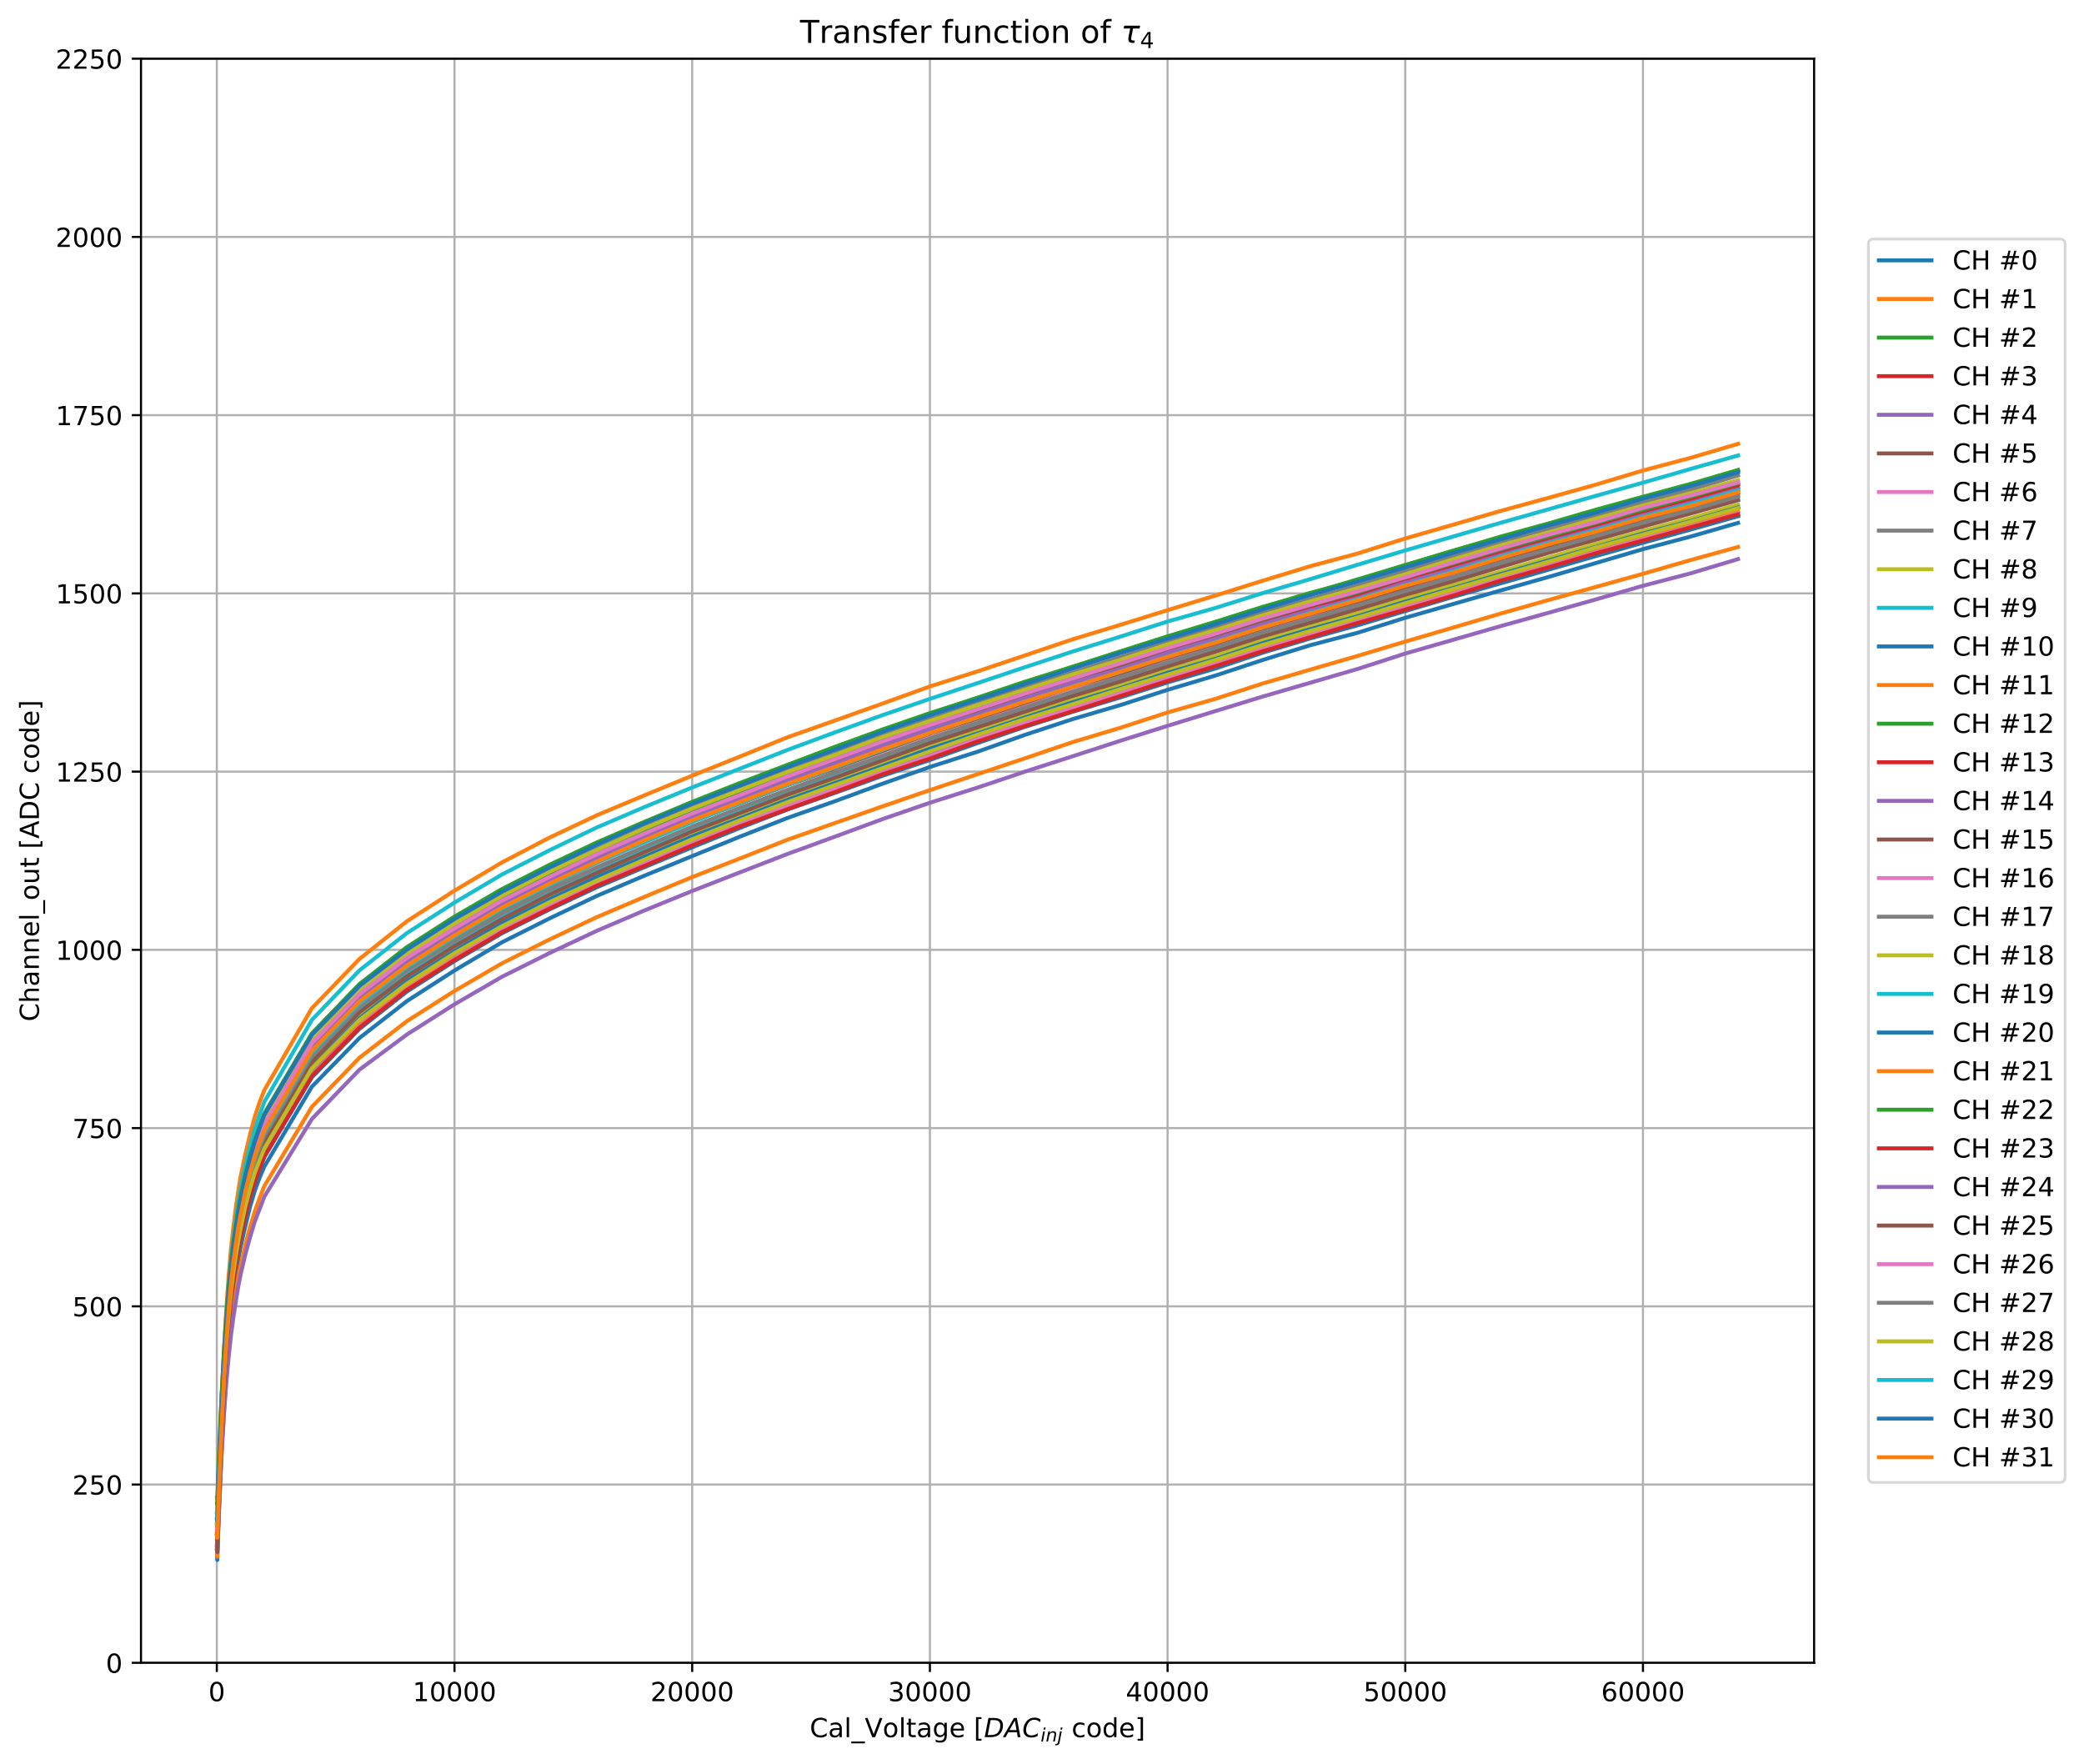 <?xml version="1.0" encoding="utf-8" standalone="no"?>
<!DOCTYPE svg PUBLIC "-//W3C//DTD SVG 1.1//EN"
  "http://www.w3.org/Graphics/SVG/1.1/DTD/svg11.dtd">
<!-- Created with matplotlib (https://matplotlib.org/) -->
<svg height="670.736pt" version="1.1" viewBox="0 0 792.344 670.736" width="792.344pt" xmlns="http://www.w3.org/2000/svg" xmlns:xlink="http://www.w3.org/1999/xlink">
 <defs>
  <style type="text/css">*{stroke-linecap:butt;stroke-linejoin:round;}</style>
 </defs>
 <g id="figure_1">
  <g id="patch_1">
   <path d="M 0 670.736 
L 792.344 670.736 
L 792.344 0 
L 0 0 
z
" style="fill:#ffffff;"/>
  </g>
  <g id="axes_1">
   <g id="patch_2">
    <path d="M 53.606 632.158 
L 689.726 632.158 
L 689.726 22.318 
L 53.606 22.318 
z
" style="fill:#ffffff;"/>
   </g>
   <g id="matplotlib.axis_1">
    <g id="xtick_1">
     <g id="line2d_1">
      <path clip-path="url(#pe6ee502a6c)" d="M 82.43 632.158 
L 82.43 22.318 
" style="fill:none;stroke:#b0b0b0;stroke-linecap:square;stroke-width:0.8;"/>
     </g>
     <g id="line2d_2">
      <defs>
       <path d="M 0 0 
L 0 3.5 
" id="ma6f7e6e3b7" style="stroke:#000000;stroke-width:0.8;"/>
      </defs>
      <g>
       <use style="stroke:#000000;stroke-width:0.8;" x="82.43" xlink:href="#ma6f7e6e3b7" y="632.158"/>
      </g>
     </g>
     <g id="text_1">
      <!-- 0 -->
      <g transform="translate(79.249 646.757)scale(0.1 -0.1)">
       <defs>
        <path d="M 31.781 66.406 
Q 24.172 66.406 20.328 58.906 
Q 16.5 51.422 16.5 36.375 
Q 16.5 21.391 20.328 13.891 
Q 24.172 6.391 31.781 6.391 
Q 39.453 6.391 43.281 13.891 
Q 47.125 21.391 47.125 36.375 
Q 47.125 51.422 43.281 58.906 
Q 39.453 66.406 31.781 66.406 
z
M 31.781 74.219 
Q 44.047 74.219 50.516 64.516 
Q 56.984 54.828 56.984 36.375 
Q 56.984 17.969 50.516 8.266 
Q 44.047 -1.422 31.781 -1.422 
Q 19.531 -1.422 13.062 8.266 
Q 6.594 17.969 6.594 36.375 
Q 6.594 54.828 13.062 64.516 
Q 19.531 74.219 31.781 74.219 
z
" id="DejaVuSans-48"/>
       </defs>
       <use xlink:href="#DejaVuSans-48"/>
      </g>
     </g>
    </g>
    <g id="xtick_2">
     <g id="line2d_3">
      <path clip-path="url(#pe6ee502a6c)" d="M 172.802 632.158 
L 172.802 22.318 
" style="fill:none;stroke:#b0b0b0;stroke-linecap:square;stroke-width:0.8;"/>
     </g>
     <g id="line2d_4">
      <g>
       <use style="stroke:#000000;stroke-width:0.8;" x="172.802" xlink:href="#ma6f7e6e3b7" y="632.158"/>
      </g>
     </g>
     <g id="text_2">
      <!-- 10000 -->
      <g transform="translate(156.896 646.757)scale(0.1 -0.1)">
       <defs>
        <path d="M 12.406 8.297 
L 28.516 8.297 
L 28.516 63.922 
L 10.984 60.406 
L 10.984 69.391 
L 28.422 72.906 
L 38.281 72.906 
L 38.281 8.297 
L 54.391 8.297 
L 54.391 0 
L 12.406 0 
z
" id="DejaVuSans-49"/>
       </defs>
       <use xlink:href="#DejaVuSans-49"/>
       <use x="63.623" xlink:href="#DejaVuSans-48"/>
       <use x="127.246" xlink:href="#DejaVuSans-48"/>
       <use x="190.869" xlink:href="#DejaVuSans-48"/>
       <use x="254.492" xlink:href="#DejaVuSans-48"/>
      </g>
     </g>
    </g>
    <g id="xtick_3">
     <g id="line2d_5">
      <path clip-path="url(#pe6ee502a6c)" d="M 263.175 632.158 
L 263.175 22.318 
" style="fill:none;stroke:#b0b0b0;stroke-linecap:square;stroke-width:0.8;"/>
     </g>
     <g id="line2d_6">
      <g>
       <use style="stroke:#000000;stroke-width:0.8;" x="263.175" xlink:href="#ma6f7e6e3b7" y="632.158"/>
      </g>
     </g>
     <g id="text_3">
      <!-- 20000 -->
      <g transform="translate(247.268 646.757)scale(0.1 -0.1)">
       <defs>
        <path d="M 19.188 8.297 
L 53.609 8.297 
L 53.609 0 
L 7.328 0 
L 7.328 8.297 
Q 12.938 14.109 22.625 23.891 
Q 32.328 33.688 34.812 36.531 
Q 39.547 41.844 41.422 45.531 
Q 43.312 49.219 43.312 52.781 
Q 43.312 58.594 39.234 62.25 
Q 35.156 65.922 28.609 65.922 
Q 23.969 65.922 18.812 64.312 
Q 13.672 62.703 7.812 59.422 
L 7.812 69.391 
Q 13.766 71.781 18.938 73 
Q 24.125 74.219 28.422 74.219 
Q 39.75 74.219 46.484 68.547 
Q 53.219 62.891 53.219 53.422 
Q 53.219 48.922 51.531 44.891 
Q 49.859 40.875 45.406 35.406 
Q 44.188 33.984 37.641 27.219 
Q 31.109 20.453 19.188 8.297 
z
" id="DejaVuSans-50"/>
       </defs>
       <use xlink:href="#DejaVuSans-50"/>
       <use x="63.623" xlink:href="#DejaVuSans-48"/>
       <use x="127.246" xlink:href="#DejaVuSans-48"/>
       <use x="190.869" xlink:href="#DejaVuSans-48"/>
       <use x="254.492" xlink:href="#DejaVuSans-48"/>
      </g>
     </g>
    </g>
    <g id="xtick_4">
     <g id="line2d_7">
      <path clip-path="url(#pe6ee502a6c)" d="M 353.547 632.158 
L 353.547 22.318 
" style="fill:none;stroke:#b0b0b0;stroke-linecap:square;stroke-width:0.8;"/>
     </g>
     <g id="line2d_8">
      <g>
       <use style="stroke:#000000;stroke-width:0.8;" x="353.547" xlink:href="#ma6f7e6e3b7" y="632.158"/>
      </g>
     </g>
     <g id="text_4">
      <!-- 30000 -->
      <g transform="translate(337.64 646.757)scale(0.1 -0.1)">
       <defs>
        <path d="M 40.578 39.312 
Q 47.656 37.797 51.625 33 
Q 55.609 28.219 55.609 21.188 
Q 55.609 10.406 48.188 4.484 
Q 40.766 -1.422 27.094 -1.422 
Q 22.516 -1.422 17.656 -0.516 
Q 12.797 0.391 7.625 2.203 
L 7.625 11.719 
Q 11.719 9.328 16.594 8.109 
Q 21.484 6.891 26.812 6.891 
Q 36.078 6.891 40.938 10.547 
Q 45.797 14.203 45.797 21.188 
Q 45.797 27.641 41.281 31.266 
Q 36.766 34.906 28.719 34.906 
L 20.219 34.906 
L 20.219 43.016 
L 29.109 43.016 
Q 36.375 43.016 40.234 45.922 
Q 44.094 48.828 44.094 54.297 
Q 44.094 59.906 40.109 62.906 
Q 36.141 65.922 28.719 65.922 
Q 24.656 65.922 20.016 65.031 
Q 15.375 64.156 9.812 62.312 
L 9.812 71.094 
Q 15.438 72.656 20.344 73.438 
Q 25.25 74.219 29.594 74.219 
Q 40.828 74.219 47.359 69.109 
Q 53.906 64.016 53.906 55.328 
Q 53.906 49.266 50.438 45.094 
Q 46.969 40.922 40.578 39.312 
z
" id="DejaVuSans-51"/>
       </defs>
       <use xlink:href="#DejaVuSans-51"/>
       <use x="63.623" xlink:href="#DejaVuSans-48"/>
       <use x="127.246" xlink:href="#DejaVuSans-48"/>
       <use x="190.869" xlink:href="#DejaVuSans-48"/>
       <use x="254.492" xlink:href="#DejaVuSans-48"/>
      </g>
     </g>
    </g>
    <g id="xtick_5">
     <g id="line2d_9">
      <path clip-path="url(#pe6ee502a6c)" d="M 443.919 632.158 
L 443.919 22.318 
" style="fill:none;stroke:#b0b0b0;stroke-linecap:square;stroke-width:0.8;"/>
     </g>
     <g id="line2d_10">
      <g>
       <use style="stroke:#000000;stroke-width:0.8;" x="443.919" xlink:href="#ma6f7e6e3b7" y="632.158"/>
      </g>
     </g>
     <g id="text_5">
      <!-- 40000 -->
      <g transform="translate(428.012 646.757)scale(0.1 -0.1)">
       <defs>
        <path d="M 37.797 64.312 
L 12.891 25.391 
L 37.797 25.391 
z
M 35.203 72.906 
L 47.609 72.906 
L 47.609 25.391 
L 58.016 25.391 
L 58.016 17.188 
L 47.609 17.188 
L 47.609 0 
L 37.797 0 
L 37.797 17.188 
L 4.891 17.188 
L 4.891 26.703 
z
" id="DejaVuSans-52"/>
       </defs>
       <use xlink:href="#DejaVuSans-52"/>
       <use x="63.623" xlink:href="#DejaVuSans-48"/>
       <use x="127.246" xlink:href="#DejaVuSans-48"/>
       <use x="190.869" xlink:href="#DejaVuSans-48"/>
       <use x="254.492" xlink:href="#DejaVuSans-48"/>
      </g>
     </g>
    </g>
    <g id="xtick_6">
     <g id="line2d_11">
      <path clip-path="url(#pe6ee502a6c)" d="M 534.291 632.158 
L 534.291 22.318 
" style="fill:none;stroke:#b0b0b0;stroke-linecap:square;stroke-width:0.8;"/>
     </g>
     <g id="line2d_12">
      <g>
       <use style="stroke:#000000;stroke-width:0.8;" x="534.291" xlink:href="#ma6f7e6e3b7" y="632.158"/>
      </g>
     </g>
     <g id="text_6">
      <!-- 50000 -->
      <g transform="translate(518.385 646.757)scale(0.1 -0.1)">
       <defs>
        <path d="M 10.797 72.906 
L 49.516 72.906 
L 49.516 64.594 
L 19.828 64.594 
L 19.828 46.734 
Q 21.969 47.469 24.109 47.828 
Q 26.266 48.188 28.422 48.188 
Q 40.625 48.188 47.75 41.5 
Q 54.891 34.812 54.891 23.391 
Q 54.891 11.625 47.562 5.094 
Q 40.234 -1.422 26.906 -1.422 
Q 22.312 -1.422 17.547 -0.641 
Q 12.797 0.141 7.719 1.703 
L 7.719 11.625 
Q 12.109 9.234 16.797 8.062 
Q 21.484 6.891 26.703 6.891 
Q 35.156 6.891 40.078 11.328 
Q 45.016 15.766 45.016 23.391 
Q 45.016 31 40.078 35.438 
Q 35.156 39.891 26.703 39.891 
Q 22.75 39.891 18.812 39.016 
Q 14.891 38.141 10.797 36.281 
z
" id="DejaVuSans-53"/>
       </defs>
       <use xlink:href="#DejaVuSans-53"/>
       <use x="63.623" xlink:href="#DejaVuSans-48"/>
       <use x="127.246" xlink:href="#DejaVuSans-48"/>
       <use x="190.869" xlink:href="#DejaVuSans-48"/>
       <use x="254.492" xlink:href="#DejaVuSans-48"/>
      </g>
     </g>
    </g>
    <g id="xtick_7">
     <g id="line2d_13">
      <path clip-path="url(#pe6ee502a6c)" d="M 624.663 632.158 
L 624.663 22.318 
" style="fill:none;stroke:#b0b0b0;stroke-linecap:square;stroke-width:0.8;"/>
     </g>
     <g id="line2d_14">
      <g>
       <use style="stroke:#000000;stroke-width:0.8;" x="624.663" xlink:href="#ma6f7e6e3b7" y="632.158"/>
      </g>
     </g>
     <g id="text_7">
      <!-- 60000 -->
      <g transform="translate(608.757 646.757)scale(0.1 -0.1)">
       <defs>
        <path d="M 33.016 40.375 
Q 26.375 40.375 22.484 35.828 
Q 18.609 31.297 18.609 23.391 
Q 18.609 15.531 22.484 10.953 
Q 26.375 6.391 33.016 6.391 
Q 39.656 6.391 43.531 10.953 
Q 47.406 15.531 47.406 23.391 
Q 47.406 31.297 43.531 35.828 
Q 39.656 40.375 33.016 40.375 
z
M 52.594 71.297 
L 52.594 62.312 
Q 48.875 64.062 45.094 64.984 
Q 41.312 65.922 37.594 65.922 
Q 27.828 65.922 22.672 59.328 
Q 17.531 52.734 16.797 39.406 
Q 19.672 43.656 24.016 45.922 
Q 28.375 48.188 33.594 48.188 
Q 44.578 48.188 50.953 41.516 
Q 57.328 34.859 57.328 23.391 
Q 57.328 12.156 50.688 5.359 
Q 44.047 -1.422 33.016 -1.422 
Q 20.359 -1.422 13.672 8.266 
Q 6.984 17.969 6.984 36.375 
Q 6.984 53.656 15.188 63.938 
Q 23.391 74.219 37.203 74.219 
Q 40.922 74.219 44.703 73.484 
Q 48.484 72.75 52.594 71.297 
z
" id="DejaVuSans-54"/>
       </defs>
       <use xlink:href="#DejaVuSans-54"/>
       <use x="63.623" xlink:href="#DejaVuSans-48"/>
       <use x="127.246" xlink:href="#DejaVuSans-48"/>
       <use x="190.869" xlink:href="#DejaVuSans-48"/>
       <use x="254.492" xlink:href="#DejaVuSans-48"/>
      </g>
     </g>
    </g>
    <g id="text_8">
     <!-- Cal_Voltage [$DAC_{inj}$ code] -->
     <g transform="translate(307.866 660.436)scale(0.1 -0.1)">
      <defs>
       <path d="M 64.406 67.281 
L 64.406 56.891 
Q 59.422 61.531 53.781 63.812 
Q 48.141 66.109 41.797 66.109 
Q 29.297 66.109 22.656 58.469 
Q 16.016 50.828 16.016 36.375 
Q 16.016 21.969 22.656 14.328 
Q 29.297 6.688 41.797 6.688 
Q 48.141 6.688 53.781 8.984 
Q 59.422 11.281 64.406 15.922 
L 64.406 5.609 
Q 59.234 2.094 53.438 0.328 
Q 47.656 -1.422 41.219 -1.422 
Q 24.656 -1.422 15.125 8.703 
Q 5.609 18.844 5.609 36.375 
Q 5.609 53.953 15.125 64.078 
Q 24.656 74.219 41.219 74.219 
Q 47.75 74.219 53.531 72.484 
Q 59.328 70.75 64.406 67.281 
z
" id="DejaVuSans-67"/>
       <path d="M 34.281 27.484 
Q 23.391 27.484 19.188 25 
Q 14.984 22.516 14.984 16.5 
Q 14.984 11.719 18.141 8.906 
Q 21.297 6.109 26.703 6.109 
Q 34.188 6.109 38.703 11.406 
Q 43.219 16.703 43.219 25.484 
L 43.219 27.484 
z
M 52.203 31.203 
L 52.203 0 
L 43.219 0 
L 43.219 8.297 
Q 40.141 3.328 35.547 0.953 
Q 30.953 -1.422 24.312 -1.422 
Q 15.922 -1.422 10.953 3.297 
Q 6 8.016 6 15.922 
Q 6 25.141 12.172 29.828 
Q 18.359 34.516 30.609 34.516 
L 43.219 34.516 
L 43.219 35.406 
Q 43.219 41.609 39.141 45 
Q 35.062 48.391 27.688 48.391 
Q 23 48.391 18.547 47.266 
Q 14.109 46.141 10.016 43.891 
L 10.016 52.203 
Q 14.938 54.109 19.578 55.047 
Q 24.219 56 28.609 56 
Q 40.484 56 46.344 49.844 
Q 52.203 43.703 52.203 31.203 
z
" id="DejaVuSans-97"/>
       <path d="M 9.422 75.984 
L 18.406 75.984 
L 18.406 0 
L 9.422 0 
z
" id="DejaVuSans-108"/>
       <path d="M 50.984 -16.609 
L 50.984 -23.578 
L -0.984 -23.578 
L -0.984 -16.609 
z
" id="DejaVuSans-95"/>
       <path d="M 28.609 0 
L 0.781 72.906 
L 11.078 72.906 
L 34.188 11.531 
L 57.328 72.906 
L 67.578 72.906 
L 39.797 0 
z
" id="DejaVuSans-86"/>
       <path d="M 30.609 48.391 
Q 23.391 48.391 19.188 42.75 
Q 14.984 37.109 14.984 27.297 
Q 14.984 17.484 19.156 11.844 
Q 23.344 6.203 30.609 6.203 
Q 37.797 6.203 41.984 11.859 
Q 46.188 17.531 46.188 27.297 
Q 46.188 37.016 41.984 42.703 
Q 37.797 48.391 30.609 48.391 
z
M 30.609 56 
Q 42.328 56 49.016 48.375 
Q 55.719 40.766 55.719 27.297 
Q 55.719 13.875 49.016 6.219 
Q 42.328 -1.422 30.609 -1.422 
Q 18.844 -1.422 12.172 6.219 
Q 5.516 13.875 5.516 27.297 
Q 5.516 40.766 12.172 48.375 
Q 18.844 56 30.609 56 
z
" id="DejaVuSans-111"/>
       <path d="M 18.312 70.219 
L 18.312 54.688 
L 36.812 54.688 
L 36.812 47.703 
L 18.312 47.703 
L 18.312 18.016 
Q 18.312 11.328 20.141 9.422 
Q 21.969 7.516 27.594 7.516 
L 36.812 7.516 
L 36.812 0 
L 27.594 0 
Q 17.188 0 13.234 3.875 
Q 9.281 7.766 9.281 18.016 
L 9.281 47.703 
L 2.688 47.703 
L 2.688 54.688 
L 9.281 54.688 
L 9.281 70.219 
z
" id="DejaVuSans-116"/>
       <path d="M 45.406 27.984 
Q 45.406 37.75 41.375 43.109 
Q 37.359 48.484 30.078 48.484 
Q 22.859 48.484 18.828 43.109 
Q 14.797 37.75 14.797 27.984 
Q 14.797 18.266 18.828 12.891 
Q 22.859 7.516 30.078 7.516 
Q 37.359 7.516 41.375 12.891 
Q 45.406 18.266 45.406 27.984 
z
M 54.391 6.781 
Q 54.391 -7.172 48.188 -13.984 
Q 42 -20.797 29.203 -20.797 
Q 24.469 -20.797 20.266 -20.094 
Q 16.062 -19.391 12.109 -17.922 
L 12.109 -9.188 
Q 16.062 -11.328 19.922 -12.344 
Q 23.781 -13.375 27.781 -13.375 
Q 36.625 -13.375 41.016 -8.766 
Q 45.406 -4.156 45.406 5.172 
L 45.406 9.625 
Q 42.625 4.781 38.281 2.391 
Q 33.938 0 27.875 0 
Q 17.828 0 11.672 7.656 
Q 5.516 15.328 5.516 27.984 
Q 5.516 40.672 11.672 48.328 
Q 17.828 56 27.875 56 
Q 33.938 56 38.281 53.609 
Q 42.625 51.219 45.406 46.391 
L 45.406 54.688 
L 54.391 54.688 
z
" id="DejaVuSans-103"/>
       <path d="M 56.203 29.594 
L 56.203 25.203 
L 14.891 25.203 
Q 15.484 15.922 20.484 11.062 
Q 25.484 6.203 34.422 6.203 
Q 39.594 6.203 44.453 7.469 
Q 49.312 8.734 54.109 11.281 
L 54.109 2.781 
Q 49.266 0.734 44.188 -0.344 
Q 39.109 -1.422 33.891 -1.422 
Q 20.797 -1.422 13.156 6.188 
Q 5.516 13.812 5.516 26.812 
Q 5.516 40.234 12.766 48.109 
Q 20.016 56 32.328 56 
Q 43.359 56 49.781 48.891 
Q 56.203 41.797 56.203 29.594 
z
M 47.219 32.234 
Q 47.125 39.594 43.094 43.984 
Q 39.062 48.391 32.422 48.391 
Q 24.906 48.391 20.391 44.141 
Q 15.875 39.891 15.188 32.172 
z
" id="DejaVuSans-101"/>
       <path id="DejaVuSans-32"/>
       <path d="M 8.594 75.984 
L 29.297 75.984 
L 29.297 69 
L 17.578 69 
L 17.578 -6.203 
L 29.297 -6.203 
L 29.297 -13.188 
L 8.594 -13.188 
z
" id="DejaVuSans-91"/>
       <path d="M 16.891 72.906 
L 38.094 72.906 
Q 54.984 72.906 63.594 65.75 
Q 72.219 58.594 72.219 44.484 
Q 72.219 35.156 68.938 26.531 
Q 65.672 17.922 59.906 12.016 
Q 54.109 5.953 45.172 2.969 
Q 36.234 0 24.031 0 
L 2.688 0 
z
M 25.203 64.797 
L 14.203 8.109 
L 27.094 8.109 
Q 43.656 8.109 52.734 17.625 
Q 61.812 27.156 61.812 44.484 
Q 61.812 54.984 55.953 59.891 
Q 50.094 64.797 37.594 64.797 
z
" id="DejaVuSans-Oblique-68"/>
       <path d="M 36.812 72.906 
L 48 72.906 
L 61.531 0 
L 51.219 0 
L 48.188 18.703 
L 15.375 18.703 
L 5.078 0 
L -5.328 0 
z
M 40.375 63.188 
L 19.922 26.906 
L 46.688 26.906 
z
" id="DejaVuSans-Oblique-65"/>
       <path d="M 69.484 67.281 
L 67.484 56.891 
Q 62.797 61.625 57.547 63.922 
Q 52.297 66.219 46.188 66.219 
Q 37.844 66.219 31.516 62.203 
Q 25.203 58.203 20.609 50 
Q 17.672 44.734 16.125 38.844 
Q 14.594 32.953 14.594 27 
Q 14.594 17.047 19.75 11.812 
Q 24.906 6.594 34.719 6.594 
Q 41.5 6.594 47.75 8.766 
Q 54 10.938 59.906 15.281 
L 57.625 3.609 
Q 51.812 1.125 45.875 -0.141 
Q 39.938 -1.422 33.984 -1.422 
Q 19.969 -1.422 12.078 6.188 
Q 4.203 13.812 4.203 27.391 
Q 4.203 36.078 7.203 44.469 
Q 10.203 52.875 15.828 59.812 
Q 21.781 67.188 29.422 70.703 
Q 37.062 74.219 47.219 74.219 
Q 53.469 74.219 59.062 72.484 
Q 64.656 70.75 69.484 67.281 
z
" id="DejaVuSans-Oblique-67"/>
       <path d="M 18.312 75.984 
L 27.297 75.984 
L 25.094 64.594 
L 16.109 64.594 
z
M 14.203 54.688 
L 23.188 54.688 
L 12.5 0 
L 3.516 0 
z
" id="DejaVuSans-Oblique-105"/>
       <path d="M 55.719 33.016 
L 49.312 0 
L 40.281 0 
L 46.688 32.672 
Q 47.125 34.969 47.359 36.719 
Q 47.609 38.484 47.609 39.5 
Q 47.609 43.609 45.016 45.891 
Q 42.438 48.188 37.797 48.188 
Q 30.562 48.188 25.344 43.375 
Q 20.125 38.578 18.5 30.328 
L 12.5 0 
L 3.516 0 
L 14.109 54.688 
L 23.094 54.688 
L 21.297 46.094 
Q 25.047 50.828 30.312 53.406 
Q 35.594 56 41.406 56 
Q 48.641 56 52.609 52.094 
Q 56.594 48.188 56.594 41.109 
Q 56.594 39.359 56.375 37.359 
Q 56.156 35.359 55.719 33.016 
z
" id="DejaVuSans-Oblique-110"/>
       <path d="M 14.5 54.688 
L 23.484 54.688 
L 12.703 -0.984 
L 12.641 -1.219 
Q 10.844 -10.547 8.5 -14.016 
Q 6.297 -17.281 2.062 -19.031 
Q -2.156 -20.797 -7.906 -20.797 
L -11.281 -20.797 
L -9.812 -13.188 
L -7.516 -13.188 
Q -2.25 -13.188 -0.016 -10.984 
Q 2.203 -8.797 3.719 -0.984 
z
M 18.703 75.984 
L 27.688 75.984 
L 25.484 64.594 
L 16.5 64.594 
z
" id="DejaVuSans-Oblique-106"/>
       <path d="M 48.781 52.594 
L 48.781 44.188 
Q 44.969 46.297 41.141 47.344 
Q 37.312 48.391 33.406 48.391 
Q 24.656 48.391 19.812 42.844 
Q 14.984 37.312 14.984 27.297 
Q 14.984 17.281 19.812 11.734 
Q 24.656 6.203 33.406 6.203 
Q 37.312 6.203 41.141 7.25 
Q 44.969 8.297 48.781 10.406 
L 48.781 2.094 
Q 45.016 0.344 40.984 -0.531 
Q 36.969 -1.422 32.422 -1.422 
Q 20.062 -1.422 12.781 6.344 
Q 5.516 14.109 5.516 27.297 
Q 5.516 40.672 12.859 48.328 
Q 20.219 56 33.016 56 
Q 37.156 56 41.109 55.141 
Q 45.062 54.297 48.781 52.594 
z
" id="DejaVuSans-99"/>
       <path d="M 45.406 46.391 
L 45.406 75.984 
L 54.391 75.984 
L 54.391 0 
L 45.406 0 
L 45.406 8.203 
Q 42.578 3.328 38.25 0.953 
Q 33.938 -1.422 27.875 -1.422 
Q 17.969 -1.422 11.734 6.484 
Q 5.516 14.406 5.516 27.297 
Q 5.516 40.188 11.734 48.094 
Q 17.969 56 27.875 56 
Q 33.938 56 38.25 53.625 
Q 42.578 51.266 45.406 46.391 
z
M 14.797 27.297 
Q 14.797 17.391 18.875 11.75 
Q 22.953 6.109 30.078 6.109 
Q 37.203 6.109 41.297 11.75 
Q 45.406 17.391 45.406 27.297 
Q 45.406 37.203 41.297 42.844 
Q 37.203 48.484 30.078 48.484 
Q 22.953 48.484 18.875 42.844 
Q 14.797 37.203 14.797 27.297 
z
" id="DejaVuSans-100"/>
       <path d="M 30.422 75.984 
L 30.422 -13.188 
L 9.719 -13.188 
L 9.719 -6.203 
L 21.391 -6.203 
L 21.391 69 
L 9.719 69 
L 9.719 75.984 
z
" id="DejaVuSans-93"/>
      </defs>
      <use transform="translate(0 0.016)" xlink:href="#DejaVuSans-67"/>
      <use transform="translate(69.824 0.016)" xlink:href="#DejaVuSans-97"/>
      <use transform="translate(131.104 0.016)" xlink:href="#DejaVuSans-108"/>
      <use transform="translate(158.887 0.016)" xlink:href="#DejaVuSans-95"/>
      <use transform="translate(208.887 0.016)" xlink:href="#DejaVuSans-86"/>
      <use transform="translate(277.295 0.016)" xlink:href="#DejaVuSans-111"/>
      <use transform="translate(338.477 0.016)" xlink:href="#DejaVuSans-108"/>
      <use transform="translate(366.26 0.016)" xlink:href="#DejaVuSans-116"/>
      <use transform="translate(405.469 0.016)" xlink:href="#DejaVuSans-97"/>
      <use transform="translate(466.748 0.016)" xlink:href="#DejaVuSans-103"/>
      <use transform="translate(530.225 0.016)" xlink:href="#DejaVuSans-101"/>
      <use transform="translate(591.748 0.016)" xlink:href="#DejaVuSans-32"/>
      <use transform="translate(623.535 0.016)" xlink:href="#DejaVuSans-91"/>
      <use transform="translate(662.549 0.016)" xlink:href="#DejaVuSans-Oblique-68"/>
      <use transform="translate(739.551 0.016)" xlink:href="#DejaVuSans-Oblique-65"/>
      <use transform="translate(807.959 0.016)" xlink:href="#DejaVuSans-Oblique-67"/>
      <use transform="translate(877.783 -16.391)scale(0.7)" xlink:href="#DejaVuSans-Oblique-105"/>
      <use transform="translate(897.231 -16.391)scale(0.7)" xlink:href="#DejaVuSans-Oblique-110"/>
      <use transform="translate(941.597 -16.391)scale(0.7)" xlink:href="#DejaVuSans-Oblique-106"/>
      <use transform="translate(963.779 0.016)" xlink:href="#DejaVuSans-32"/>
      <use transform="translate(995.566 0.016)" xlink:href="#DejaVuSans-99"/>
      <use transform="translate(1050.547 0.016)" xlink:href="#DejaVuSans-111"/>
      <use transform="translate(1111.729 0.016)" xlink:href="#DejaVuSans-100"/>
      <use transform="translate(1175.205 0.016)" xlink:href="#DejaVuSans-101"/>
      <use transform="translate(1236.729 0.016)" xlink:href="#DejaVuSans-93"/>
     </g>
    </g>
   </g>
   <g id="matplotlib.axis_2">
    <g id="ytick_1">
     <g id="line2d_15">
      <path clip-path="url(#pe6ee502a6c)" d="M 53.606 632.158 
L 689.726 632.158 
" style="fill:none;stroke:#b0b0b0;stroke-linecap:square;stroke-width:0.8;"/>
     </g>
     <g id="line2d_16">
      <defs>
       <path d="M 0 0 
L -3.5 0 
" id="m5161c5b64d" style="stroke:#000000;stroke-width:0.8;"/>
      </defs>
      <g>
       <use style="stroke:#000000;stroke-width:0.8;" x="53.606" xlink:href="#m5161c5b64d" y="632.158"/>
      </g>
     </g>
     <g id="text_9">
      <!-- 0 -->
      <g transform="translate(40.244 635.957)scale(0.1 -0.1)">
       <use xlink:href="#DejaVuSans-48"/>
      </g>
     </g>
    </g>
    <g id="ytick_2">
     <g id="line2d_17">
      <path clip-path="url(#pe6ee502a6c)" d="M 53.606 564.398 
L 689.726 564.398 
" style="fill:none;stroke:#b0b0b0;stroke-linecap:square;stroke-width:0.8;"/>
     </g>
     <g id="line2d_18">
      <g>
       <use style="stroke:#000000;stroke-width:0.8;" x="53.606" xlink:href="#m5161c5b64d" y="564.398"/>
      </g>
     </g>
     <g id="text_10">
      <!-- 250 -->
      <g transform="translate(27.519 568.197)scale(0.1 -0.1)">
       <use xlink:href="#DejaVuSans-50"/>
       <use x="63.623" xlink:href="#DejaVuSans-53"/>
       <use x="127.246" xlink:href="#DejaVuSans-48"/>
      </g>
     </g>
    </g>
    <g id="ytick_3">
     <g id="line2d_19">
      <path clip-path="url(#pe6ee502a6c)" d="M 53.606 496.638 
L 689.726 496.638 
" style="fill:none;stroke:#b0b0b0;stroke-linecap:square;stroke-width:0.8;"/>
     </g>
     <g id="line2d_20">
      <g>
       <use style="stroke:#000000;stroke-width:0.8;" x="53.606" xlink:href="#m5161c5b64d" y="496.638"/>
      </g>
     </g>
     <g id="text_11">
      <!-- 500 -->
      <g transform="translate(27.519 500.437)scale(0.1 -0.1)">
       <use xlink:href="#DejaVuSans-53"/>
       <use x="63.623" xlink:href="#DejaVuSans-48"/>
       <use x="127.246" xlink:href="#DejaVuSans-48"/>
      </g>
     </g>
    </g>
    <g id="ytick_4">
     <g id="line2d_21">
      <path clip-path="url(#pe6ee502a6c)" d="M 53.606 428.878 
L 689.726 428.878 
" style="fill:none;stroke:#b0b0b0;stroke-linecap:square;stroke-width:0.8;"/>
     </g>
     <g id="line2d_22">
      <g>
       <use style="stroke:#000000;stroke-width:0.8;" x="53.606" xlink:href="#m5161c5b64d" y="428.878"/>
      </g>
     </g>
     <g id="text_12">
      <!-- 750 -->
      <g transform="translate(27.519 432.677)scale(0.1 -0.1)">
       <defs>
        <path d="M 8.203 72.906 
L 55.078 72.906 
L 55.078 68.703 
L 28.609 0 
L 18.312 0 
L 43.219 64.594 
L 8.203 64.594 
z
" id="DejaVuSans-55"/>
       </defs>
       <use xlink:href="#DejaVuSans-55"/>
       <use x="63.623" xlink:href="#DejaVuSans-53"/>
       <use x="127.246" xlink:href="#DejaVuSans-48"/>
      </g>
     </g>
    </g>
    <g id="ytick_5">
     <g id="line2d_23">
      <path clip-path="url(#pe6ee502a6c)" d="M 53.606 361.118 
L 689.726 361.118 
" style="fill:none;stroke:#b0b0b0;stroke-linecap:square;stroke-width:0.8;"/>
     </g>
     <g id="line2d_24">
      <g>
       <use style="stroke:#000000;stroke-width:0.8;" x="53.606" xlink:href="#m5161c5b64d" y="361.118"/>
      </g>
     </g>
     <g id="text_13">
      <!-- 1000 -->
      <g transform="translate(21.156 364.917)scale(0.1 -0.1)">
       <use xlink:href="#DejaVuSans-49"/>
       <use x="63.623" xlink:href="#DejaVuSans-48"/>
       <use x="127.246" xlink:href="#DejaVuSans-48"/>
       <use x="190.869" xlink:href="#DejaVuSans-48"/>
      </g>
     </g>
    </g>
    <g id="ytick_6">
     <g id="line2d_25">
      <path clip-path="url(#pe6ee502a6c)" d="M 53.606 293.358 
L 689.726 293.358 
" style="fill:none;stroke:#b0b0b0;stroke-linecap:square;stroke-width:0.8;"/>
     </g>
     <g id="line2d_26">
      <g>
       <use style="stroke:#000000;stroke-width:0.8;" x="53.606" xlink:href="#m5161c5b64d" y="293.358"/>
      </g>
     </g>
     <g id="text_14">
      <!-- 1250 -->
      <g transform="translate(21.156 297.157)scale(0.1 -0.1)">
       <use xlink:href="#DejaVuSans-49"/>
       <use x="63.623" xlink:href="#DejaVuSans-50"/>
       <use x="127.246" xlink:href="#DejaVuSans-53"/>
       <use x="190.869" xlink:href="#DejaVuSans-48"/>
      </g>
     </g>
    </g>
    <g id="ytick_7">
     <g id="line2d_27">
      <path clip-path="url(#pe6ee502a6c)" d="M 53.606 225.598 
L 689.726 225.598 
" style="fill:none;stroke:#b0b0b0;stroke-linecap:square;stroke-width:0.8;"/>
     </g>
     <g id="line2d_28">
      <g>
       <use style="stroke:#000000;stroke-width:0.8;" x="53.606" xlink:href="#m5161c5b64d" y="225.598"/>
      </g>
     </g>
     <g id="text_15">
      <!-- 1500 -->
      <g transform="translate(21.156 229.397)scale(0.1 -0.1)">
       <use xlink:href="#DejaVuSans-49"/>
       <use x="63.623" xlink:href="#DejaVuSans-53"/>
       <use x="127.246" xlink:href="#DejaVuSans-48"/>
       <use x="190.869" xlink:href="#DejaVuSans-48"/>
      </g>
     </g>
    </g>
    <g id="ytick_8">
     <g id="line2d_29">
      <path clip-path="url(#pe6ee502a6c)" d="M 53.606 157.838 
L 689.726 157.838 
" style="fill:none;stroke:#b0b0b0;stroke-linecap:square;stroke-width:0.8;"/>
     </g>
     <g id="line2d_30">
      <g>
       <use style="stroke:#000000;stroke-width:0.8;" x="53.606" xlink:href="#m5161c5b64d" y="157.838"/>
      </g>
     </g>
     <g id="text_16">
      <!-- 1750 -->
      <g transform="translate(21.156 161.637)scale(0.1 -0.1)">
       <use xlink:href="#DejaVuSans-49"/>
       <use x="63.623" xlink:href="#DejaVuSans-55"/>
       <use x="127.246" xlink:href="#DejaVuSans-53"/>
       <use x="190.869" xlink:href="#DejaVuSans-48"/>
      </g>
     </g>
    </g>
    <g id="ytick_9">
     <g id="line2d_31">
      <path clip-path="url(#pe6ee502a6c)" d="M 53.606 90.078 
L 689.726 90.078 
" style="fill:none;stroke:#b0b0b0;stroke-linecap:square;stroke-width:0.8;"/>
     </g>
     <g id="line2d_32">
      <g>
       <use style="stroke:#000000;stroke-width:0.8;" x="53.606" xlink:href="#m5161c5b64d" y="90.078"/>
      </g>
     </g>
     <g id="text_17">
      <!-- 2000 -->
      <g transform="translate(21.156 93.877)scale(0.1 -0.1)">
       <use xlink:href="#DejaVuSans-50"/>
       <use x="63.623" xlink:href="#DejaVuSans-48"/>
       <use x="127.246" xlink:href="#DejaVuSans-48"/>
       <use x="190.869" xlink:href="#DejaVuSans-48"/>
      </g>
     </g>
    </g>
    <g id="ytick_10">
     <g id="line2d_33">
      <path clip-path="url(#pe6ee502a6c)" d="M 53.606 22.318 
L 689.726 22.318 
" style="fill:none;stroke:#b0b0b0;stroke-linecap:square;stroke-width:0.8;"/>
     </g>
     <g id="line2d_34">
      <g>
       <use style="stroke:#000000;stroke-width:0.8;" x="53.606" xlink:href="#m5161c5b64d" y="22.318"/>
      </g>
     </g>
     <g id="text_18">
      <!-- 2250 -->
      <g transform="translate(21.156 26.117)scale(0.1 -0.1)">
       <use xlink:href="#DejaVuSans-50"/>
       <use x="63.623" xlink:href="#DejaVuSans-50"/>
       <use x="127.246" xlink:href="#DejaVuSans-53"/>
       <use x="190.869" xlink:href="#DejaVuSans-48"/>
      </g>
     </g>
    </g>
    <g id="text_19">
     <!-- Channel_out [ADC code] -->
     <g transform="translate(14.798 388.355)rotate(-90)scale(0.1 -0.1)">
      <defs>
       <path d="M 54.891 33.016 
L 54.891 0 
L 45.906 0 
L 45.906 32.719 
Q 45.906 40.484 42.875 44.328 
Q 39.844 48.188 33.797 48.188 
Q 26.516 48.188 22.312 43.547 
Q 18.109 38.922 18.109 30.906 
L 18.109 0 
L 9.078 0 
L 9.078 75.984 
L 18.109 75.984 
L 18.109 46.188 
Q 21.344 51.125 25.703 53.562 
Q 30.078 56 35.797 56 
Q 45.219 56 50.047 50.172 
Q 54.891 44.344 54.891 33.016 
z
" id="DejaVuSans-104"/>
       <path d="M 54.891 33.016 
L 54.891 0 
L 45.906 0 
L 45.906 32.719 
Q 45.906 40.484 42.875 44.328 
Q 39.844 48.188 33.797 48.188 
Q 26.516 48.188 22.312 43.547 
Q 18.109 38.922 18.109 30.906 
L 18.109 0 
L 9.078 0 
L 9.078 54.688 
L 18.109 54.688 
L 18.109 46.188 
Q 21.344 51.125 25.703 53.562 
Q 30.078 56 35.797 56 
Q 45.219 56 50.047 50.172 
Q 54.891 44.344 54.891 33.016 
z
" id="DejaVuSans-110"/>
       <path d="M 8.5 21.578 
L 8.5 54.688 
L 17.484 54.688 
L 17.484 21.922 
Q 17.484 14.156 20.5 10.266 
Q 23.531 6.391 29.594 6.391 
Q 36.859 6.391 41.078 11.031 
Q 45.312 15.672 45.312 23.688 
L 45.312 54.688 
L 54.297 54.688 
L 54.297 0 
L 45.312 0 
L 45.312 8.406 
Q 42.047 3.422 37.719 1 
Q 33.406 -1.422 27.688 -1.422 
Q 18.266 -1.422 13.375 4.438 
Q 8.5 10.297 8.5 21.578 
z
M 31.109 56 
z
" id="DejaVuSans-117"/>
       <path d="M 34.188 63.188 
L 20.797 26.906 
L 47.609 26.906 
z
M 28.609 72.906 
L 39.797 72.906 
L 67.578 0 
L 57.328 0 
L 50.688 18.703 
L 17.828 18.703 
L 11.188 0 
L 0.781 0 
z
" id="DejaVuSans-65"/>
       <path d="M 19.672 64.797 
L 19.672 8.109 
L 31.594 8.109 
Q 46.688 8.109 53.688 14.938 
Q 60.688 21.781 60.688 36.531 
Q 60.688 51.172 53.688 57.984 
Q 46.688 64.797 31.594 64.797 
z
M 9.812 72.906 
L 30.078 72.906 
Q 51.266 72.906 61.172 64.094 
Q 71.094 55.281 71.094 36.531 
Q 71.094 17.672 61.125 8.828 
Q 51.172 0 30.078 0 
L 9.812 0 
z
" id="DejaVuSans-68"/>
      </defs>
      <use xlink:href="#DejaVuSans-67"/>
      <use x="69.824" xlink:href="#DejaVuSans-104"/>
      <use x="133.203" xlink:href="#DejaVuSans-97"/>
      <use x="194.482" xlink:href="#DejaVuSans-110"/>
      <use x="257.861" xlink:href="#DejaVuSans-110"/>
      <use x="321.24" xlink:href="#DejaVuSans-101"/>
      <use x="382.764" xlink:href="#DejaVuSans-108"/>
      <use x="410.547" xlink:href="#DejaVuSans-95"/>
      <use x="460.547" xlink:href="#DejaVuSans-111"/>
      <use x="521.729" xlink:href="#DejaVuSans-117"/>
      <use x="585.107" xlink:href="#DejaVuSans-116"/>
      <use x="624.316" xlink:href="#DejaVuSans-32"/>
      <use x="656.104" xlink:href="#DejaVuSans-91"/>
      <use x="695.117" xlink:href="#DejaVuSans-65"/>
      <use x="763.525" xlink:href="#DejaVuSans-68"/>
      <use x="840.527" xlink:href="#DejaVuSans-67"/>
      <use x="910.352" xlink:href="#DejaVuSans-32"/>
      <use x="942.139" xlink:href="#DejaVuSans-99"/>
      <use x="997.119" xlink:href="#DejaVuSans-111"/>
      <use x="1058.301" xlink:href="#DejaVuSans-100"/>
      <use x="1121.777" xlink:href="#DejaVuSans-101"/>
      <use x="1183.301" xlink:href="#DejaVuSans-93"/>
     </g>
    </g>
   </g>
   <g id="line2d_35">
    <path clip-path="url(#pe6ee502a6c)" d="M 82.521 585.669 
L 82.611 586.379 
L 82.702 583.994 
L 82.792 581.558 
L 82.882 579.045 
L 82.973 576.663 
L 83.063 574.481 
L 83.153 572.18 
L 83.244 569.908 
L 83.334 567.599 
L 84.238 547.629 
L 85.142 531.445 
L 86.045 518.197 
L 86.949 507.295 
L 87.853 498.235 
L 88.756 490.738 
L 89.66 484.693 
L 90.564 478.926 
L 91.468 474.055 
L 93.275 466.176 
L 95.083 458.747 
L 96.89 452.64 
L 98.697 447.737 
L 100.505 443.487 
L 118.579 413.144 
L 136.654 394.638 
L 154.728 380.576 
L 172.802 368.957 
L 190.877 358.223 
L 208.951 349.152 
L 227.026 340.552 
L 245.1 332.873 
L 263.175 325.474 
L 281.249 318.104 
L 299.323 311 
L 317.398 304.628 
L 335.472 297.971 
L 353.547 291.586 
L 371.621 285.799 
L 389.695 279.372 
L 407.77 273.407 
L 425.844 268.097 
L 443.919 262.259 
L 461.993 256.865 
L 480.068 250.913 
L 498.142 245.3 
L 516.216 240.549 
L 534.291 234.862 
L 552.365 229.669 
L 570.44 224.506 
L 588.514 219.413 
L 606.588 214.103 
L 624.663 208.767 
L 642.737 204.004 
L 660.812 198.79 
" style="fill:none;stroke:#1f77b4;stroke-linecap:square;stroke-width:1.5;"/>
   </g>
   <g id="line2d_36">
    <path clip-path="url(#pe6ee502a6c)" d="M 82.521 588.331 
L 82.611 589.228 
L 82.702 586.526 
L 82.792 583.807 
L 82.882 581.062 
L 82.973 578.666 
L 83.063 576.243 
L 83.153 573.787 
L 83.244 571.564 
L 83.334 569.079 
L 84.238 547.848 
L 85.142 530.534 
L 86.045 516.378 
L 86.949 504.628 
L 87.853 495.202 
L 88.756 487.385 
L 89.66 481.029 
L 90.564 475.099 
L 91.468 469.927 
L 93.275 461.633 
L 95.083 454.228 
L 96.89 448.043 
L 98.697 442.937 
L 100.505 438.481 
L 118.579 408.122 
L 136.654 389.745 
L 154.728 375.608 
L 172.802 364.273 
L 190.877 353.537 
L 208.951 344.07 
L 227.026 335.635 
L 245.1 327.805 
L 263.175 320.21 
L 281.249 313.071 
L 299.323 305.97 
L 317.398 299.73 
L 335.472 292.998 
L 353.547 286.601 
L 371.621 280.581 
L 389.695 274.421 
L 407.77 268.544 
L 425.844 263.134 
L 443.919 257.472 
L 461.993 252.174 
L 480.068 246.037 
L 498.142 240.5 
L 516.216 235.824 
L 534.291 230.13 
L 552.365 224.958 
L 570.44 219.893 
L 588.514 214.681 
L 606.588 209.496 
L 624.663 204.213 
L 642.737 199.454 
L 660.812 194.328 
" style="fill:none;stroke:#ff7f0e;stroke-linecap:square;stroke-width:1.5;"/>
   </g>
   <g id="line2d_37">
    <path clip-path="url(#pe6ee502a6c)" d="M 82.521 580.094 
L 82.611 580.831 
L 82.702 578.151 
L 82.792 575.511 
L 82.882 572.757 
L 82.973 570.057 
L 83.063 567.667 
L 83.153 565.092 
L 83.244 562.268 
L 83.334 559.774 
L 84.238 538.124 
L 85.142 519.362 
L 86.045 504.571 
L 86.949 491.974 
L 87.853 482.007 
L 88.756 473.995 
L 89.66 467.417 
L 90.564 461.116 
L 91.468 455.833 
L 93.275 447.306 
L 95.083 439.706 
L 96.89 433.548 
L 98.697 428.266 
L 100.505 423.471 
L 118.579 392.887 
L 136.654 374.201 
L 154.728 360.262 
L 172.802 348.816 
L 190.877 338.026 
L 208.951 329.081 
L 227.026 320.43 
L 245.1 312.447 
L 263.175 305.021 
L 281.249 297.89 
L 299.323 290.881 
L 317.398 284.086 
L 335.472 277.364 
L 353.547 271.119 
L 371.621 265.36 
L 389.695 259.343 
L 407.77 253.485 
L 425.844 247.766 
L 443.919 242.015 
L 461.993 236.564 
L 480.068 230.816 
L 498.142 225.414 
L 516.216 220.603 
L 534.291 214.881 
L 552.365 209.398 
L 570.44 204.294 
L 588.514 199.307 
L 606.588 194.166 
L 624.663 189.019 
L 642.737 184.17 
L 660.812 178.803 
" style="fill:none;stroke:#2ca02c;stroke-linecap:square;stroke-width:1.5;"/>
   </g>
   <g id="line2d_38">
    <path clip-path="url(#pe6ee502a6c)" d="M 82.521 584.057 
L 82.611 584.9 
L 82.702 582.146 
L 82.792 579.487 
L 82.882 576.901 
L 82.973 574.291 
L 83.063 571.901 
L 83.153 569.418 
L 83.244 567.076 
L 83.334 564.759 
L 84.238 543.485 
L 85.142 525.658 
L 86.045 511.648 
L 86.949 500.251 
L 87.853 490.629 
L 88.756 482.929 
L 89.66 476.774 
L 90.564 470.881 
L 91.468 465.897 
L 93.275 457.473 
L 95.083 450.328 
L 96.89 444.146 
L 98.697 439.121 
L 100.505 434.486 
L 118.579 404.349 
L 136.654 385.905 
L 154.728 372.171 
L 172.802 361.021 
L 190.877 350.369 
L 208.951 341.506 
L 227.026 332.876 
L 245.1 325.181 
L 263.175 317.649 
L 281.249 310.556 
L 299.323 303.79 
L 317.398 297.559 
L 335.472 291 
L 353.547 284.457 
L 371.621 278.432 
L 389.695 272.472 
L 407.77 266.485 
L 425.844 261.234 
L 443.919 255.356 
L 461.993 249.965 
L 480.068 244.023 
L 498.142 238.722 
L 516.216 234.087 
L 534.291 228.284 
L 552.365 223.145 
L 570.44 218.123 
L 588.514 212.919 
L 606.588 207.907 
L 624.663 202.825 
L 642.737 197.99 
L 660.812 192.824 
" style="fill:none;stroke:#d62728;stroke-linecap:square;stroke-width:1.5;"/>
   </g>
   <g id="line2d_39">
    <path clip-path="url(#pe6ee502a6c)" d="M 82.521 583.734 
L 82.611 584.599 
L 82.702 581.872 
L 82.792 579.061 
L 82.882 576.468 
L 82.973 573.868 
L 83.063 571.708 
L 83.153 569.271 
L 83.244 566.848 
L 83.334 564.336 
L 84.238 543.422 
L 85.142 526.116 
L 86.045 512.513 
L 86.949 501.295 
L 87.853 491.998 
L 88.756 484.401 
L 89.66 478.145 
L 90.564 472.548 
L 91.468 467.591 
L 93.275 459.386 
L 95.083 452.093 
L 96.89 445.824 
L 98.697 440.771 
L 100.505 436.603 
L 118.579 406.151 
L 136.654 387.84 
L 154.728 373.665 
L 172.802 362.514 
L 190.877 351.876 
L 208.951 342.858 
L 227.026 334.407 
L 245.1 326.674 
L 263.175 318.811 
L 281.249 311.848 
L 299.323 304.891 
L 317.398 298.467 
L 335.472 291.737 
L 353.547 286.265 
L 371.621 279.467 
L 389.695 273.263 
L 407.77 267.474 
L 425.844 262.004 
L 443.919 256.123 
L 461.993 250.832 
L 480.068 244.679 
L 498.142 239.362 
L 516.216 234.851 
L 534.291 229.078 
L 552.365 223.668 
L 570.44 218.678 
L 588.514 213.363 
L 606.588 208.246 
L 624.663 203.064 
L 642.737 198.318 
L 660.812 193.071 
" style="fill:none;stroke:#9467bd;stroke-linecap:square;stroke-width:1.5;"/>
   </g>
   <g id="line2d_40">
    <path clip-path="url(#pe6ee502a6c)" d="M 82.521 583.837 
L 82.611 584.385 
L 82.702 581.574 
L 82.792 578.991 
L 82.882 576.237 
L 82.973 573.524 
L 83.063 571.041 
L 83.153 568.578 
L 83.244 566.024 
L 83.334 563.593 
L 84.238 541.758 
L 85.142 523.056 
L 86.045 508.19 
L 86.949 496.085 
L 87.853 485.929 
L 88.756 477.879 
L 89.66 471.32 
L 90.564 465.16 
L 91.468 459.76 
L 93.275 451.231 
L 95.083 443.734 
L 96.89 437.381 
L 98.697 432.45 
L 100.505 427.821 
L 118.579 396.988 
L 136.654 378.221 
L 154.728 364.281 
L 172.802 353.169 
L 190.877 342.576 
L 208.951 333.477 
L 227.026 325.051 
L 245.1 317.08 
L 263.175 309.683 
L 281.249 302.519 
L 299.323 295.689 
L 317.398 289.341 
L 335.472 282.511 
L 353.547 276.02 
L 371.621 270.401 
L 389.695 264.435 
L 407.77 258.332 
L 425.844 253.011 
L 443.919 246.961 
L 461.993 241.598 
L 480.068 235.808 
L 498.142 230.599 
L 516.216 225.628 
L 534.291 220.11 
L 552.365 214.721 
L 570.44 209.45 
L 588.514 204.397 
L 606.588 199.538 
L 624.663 194.274 
L 642.737 189.363 
L 660.812 184.265 
" style="fill:none;stroke:#8c564b;stroke-linecap:square;stroke-width:1.5;"/>
   </g>
   <g id="line2d_41">
    <path clip-path="url(#pe6ee502a6c)" d="M 82.521 587.83 
L 82.611 588.534 
L 82.702 585.824 
L 82.792 583.059 
L 82.882 580.211 
L 82.973 577.598 
L 83.063 575.153 
L 83.153 572.727 
L 83.244 570.141 
L 83.334 567.702 
L 84.238 545.58 
L 85.142 527.206 
L 86.045 512.494 
L 86.949 500.498 
L 87.853 490.559 
L 88.756 482.506 
L 89.66 475.765 
L 90.564 469.821 
L 91.468 464.536 
L 93.275 455.963 
L 95.083 448.512 
L 96.89 442.189 
L 98.697 437.083 
L 100.505 432.581 
L 118.579 401.796 
L 136.654 382.978 
L 154.728 369.098 
L 172.802 357.866 
L 190.877 347.254 
L 208.951 338.213 
L 227.026 329.648 
L 245.1 321.961 
L 263.175 314.356 
L 281.249 307.298 
L 299.323 300.329 
L 317.398 293.776 
L 335.472 287.268 
L 353.547 280.549 
L 371.621 274.735 
L 389.695 268.647 
L 407.77 262.809 
L 425.844 257.261 
L 443.919 251.488 
L 461.993 245.997 
L 480.068 240.064 
L 498.142 234.914 
L 516.216 229.921 
L 534.291 224.308 
L 552.365 219.08 
L 570.44 213.686 
L 588.514 208.62 
L 606.588 203.389 
L 624.663 198.464 
L 642.737 193.577 
L 660.812 188.273 
" style="fill:none;stroke:#e377c2;stroke-linecap:square;stroke-width:1.5;"/>
   </g>
   <g id="line2d_42">
    <path clip-path="url(#pe6ee502a6c)" d="M 82.521 588.594 
L 82.611 589.312 
L 82.702 586.664 
L 82.792 583.989 
L 82.882 581.1 
L 82.973 578.831 
L 83.063 576.256 
L 83.153 573.917 
L 83.244 571.518 
L 83.334 569.198 
L 84.238 547.802 
L 85.142 530.597 
L 86.045 516.394 
L 86.949 505.011 
L 87.853 495.801 
L 88.756 487.875 
L 89.66 481.585 
L 90.564 475.581 
L 91.468 470.637 
L 93.275 462.419 
L 95.083 454.895 
L 96.89 448.789 
L 98.697 443.764 
L 100.505 439.27 
L 118.579 408.702 
L 136.654 390.317 
L 154.728 376.174 
L 172.802 365.081 
L 190.877 354.589 
L 208.951 345.574 
L 227.026 337.063 
L 245.1 329.436 
L 263.175 321.923 
L 281.249 314.578 
L 299.323 307.674 
L 317.398 301.267 
L 335.472 294.648 
L 353.547 288.431 
L 371.621 282.3 
L 389.695 276.125 
L 407.77 270.279 
L 425.844 264.807 
L 443.919 259.137 
L 461.993 253.84 
L 480.068 247.761 
L 498.142 242.389 
L 516.216 237.605 
L 534.291 231.962 
L 552.365 226.742 
L 570.44 221.535 
L 588.514 216.388 
L 606.588 211.276 
L 624.663 206.132 
L 642.737 201.139 
L 660.812 196.095 
" style="fill:none;stroke:#7f7f7f;stroke-linecap:square;stroke-width:1.5;"/>
   </g>
   <g id="line2d_43">
    <path clip-path="url(#pe6ee502a6c)" d="M 82.521 583.875 
L 82.611 584.607 
L 82.702 581.859 
L 82.792 579.248 
L 82.882 576.43 
L 82.973 573.977 
L 83.063 571.586 
L 83.153 569.033 
L 83.244 566.797 
L 83.334 564.054 
L 84.238 542.891 
L 85.142 525.534 
L 86.045 511.681 
L 86.949 500.229 
L 87.853 490.561 
L 88.756 483.178 
L 89.66 476.82 
L 90.564 471.141 
L 91.468 466.038 
L 93.275 457.438 
L 95.083 450.418 
L 96.89 444.07 
L 98.697 439.194 
L 100.505 434.724 
L 118.579 404.192 
L 136.654 385.455 
L 154.728 371.507 
L 172.802 360.05 
L 190.877 349.352 
L 208.951 340.5 
L 227.026 332.019 
L 245.1 324.425 
L 263.175 316.809 
L 281.249 309.829 
L 299.323 302.815 
L 317.398 296.619 
L 335.472 290.087 
L 353.547 283.666 
L 371.621 277.855 
L 389.695 271.764 
L 407.77 265.886 
L 425.844 260.411 
L 443.919 254.832 
L 461.993 249.295 
L 480.068 243.438 
L 498.142 237.906 
L 516.216 233.122 
L 534.291 227.566 
L 552.365 222.441 
L 570.44 217.326 
L 588.514 211.992 
L 606.588 206.85 
L 624.663 201.841 
L 642.737 197.001 
L 660.812 191.824 
" style="fill:none;stroke:#bcbd22;stroke-linecap:square;stroke-width:1.5;"/>
   </g>
   <g id="line2d_44">
    <path clip-path="url(#pe6ee502a6c)" d="M 82.521 589.594 
L 82.611 590.48 
L 82.702 587.686 
L 82.792 584.87 
L 82.882 581.799 
L 82.973 579.135 
L 83.063 576.749 
L 83.153 574.145 
L 83.244 571.686 
L 83.334 569.136 
L 84.238 546.799 
L 85.142 528.651 
L 86.045 513.684 
L 86.949 501.934 
L 87.853 491.843 
L 88.756 483.921 
L 89.66 477.283 
L 90.564 471.491 
L 91.468 466.1 
L 93.275 457.524 
L 95.083 450.003 
L 96.89 443.826 
L 98.697 438.798 
L 100.505 434.218 
L 118.579 403.203 
L 136.654 384.262 
L 154.728 370.274 
L 172.802 358.809 
L 190.877 348.111 
L 208.951 338.868 
L 227.026 330.645 
L 245.1 322.858 
L 263.175 315.193 
L 281.249 308.2 
L 299.323 301.432 
L 317.398 294.843 
L 335.472 288.271 
L 353.547 281.454 
L 371.621 276.022 
L 389.695 269.786 
L 407.77 264.007 
L 425.844 258.595 
L 443.919 252.764 
L 461.993 247.336 
L 480.068 241.495 
L 498.142 236.071 
L 516.216 231.434 
L 534.291 225.522 
L 552.365 220.4 
L 570.44 215.225 
L 588.514 209.908 
L 606.588 204.953 
L 624.663 199.746 
L 642.737 195.017 
L 660.812 189.775 
" style="fill:none;stroke:#17becf;stroke-linecap:square;stroke-width:1.5;"/>
   </g>
   <g id="line2d_45">
    <path clip-path="url(#pe6ee502a6c)" d="M 82.521 592.277 
L 82.611 593.071 
L 82.702 590.369 
L 82.792 587.567 
L 82.882 584.648 
L 82.973 581.891 
L 83.063 579.387 
L 83.153 576.942 
L 83.244 574.521 
L 83.334 572.226 
L 84.238 549.99 
L 85.142 531.906 
L 86.045 516.866 
L 86.949 504.772 
L 87.853 494.844 
L 88.756 486.759 
L 89.66 480.116 
L 90.564 473.993 
L 91.468 468.932 
L 93.275 460.438 
L 95.083 452.77 
L 96.89 446.363 
L 98.697 441.406 
L 100.505 436.73 
L 118.579 405.867 
L 136.654 387.187 
L 154.728 372.973 
L 172.802 361.573 
L 190.877 350.946 
L 208.951 341.899 
L 227.026 333.38 
L 245.1 325.682 
L 263.175 318.025 
L 281.249 311.136 
L 299.323 304.11 
L 317.398 297.714 
L 335.472 291.252 
L 353.547 284.644 
L 371.621 278.866 
L 389.695 272.8 
L 407.77 266.994 
L 425.844 261.636 
L 443.919 255.784 
L 461.993 250.553 
L 480.068 244.519 
L 498.142 239.21 
L 516.216 234.274 
L 534.291 228.748 
L 552.365 223.609 
L 570.44 218.313 
L 588.514 213.13 
L 606.588 208.002 
L 624.663 202.839 
L 642.737 198.126 
L 660.812 192.949 
" style="fill:none;stroke:#1f77b4;stroke-linecap:square;stroke-width:1.5;"/>
   </g>
   <g id="line2d_46">
    <path clip-path="url(#pe6ee502a6c)" d="M 82.521 575.928 
L 82.611 576.728 
L 82.702 573.974 
L 82.792 571.125 
L 82.882 568.133 
L 82.973 565.477 
L 83.063 562.612 
L 83.153 559.942 
L 83.244 557.416 
L 83.334 554.876 
L 84.238 532.323 
L 85.142 513.05 
L 86.045 497.768 
L 86.949 484.864 
L 87.853 474.456 
L 88.756 466.252 
L 89.66 459.134 
L 90.564 452.909 
L 91.468 447.42 
L 93.275 438.79 
L 95.083 431.182 
L 96.89 424.525 
L 98.697 419.031 
L 100.505 414.445 
L 118.579 383.295 
L 136.654 364.582 
L 154.728 350.225 
L 172.802 338.587 
L 190.877 327.853 
L 208.951 318.421 
L 227.026 309.897 
L 245.1 302.33 
L 263.175 294.89 
L 281.249 287.655 
L 299.323 280.316 
L 317.398 273.957 
L 335.472 267.498 
L 353.547 260.963 
L 371.621 255.253 
L 389.695 249.176 
L 407.77 243.069 
L 425.844 237.581 
L 443.919 231.962 
L 461.993 226.452 
L 480.068 220.774 
L 498.142 215.261 
L 516.216 210.417 
L 534.291 204.712 
L 552.365 199.521 
L 570.44 194.269 
L 588.514 189.33 
L 606.588 184.297 
L 624.663 178.871 
L 642.737 174.071 
L 660.812 168.745 
" style="fill:none;stroke:#ff7f0e;stroke-linecap:square;stroke-width:1.5;"/>
   </g>
   <g id="line2d_47">
    <path clip-path="url(#pe6ee502a6c)" d="M 82.521 588.195 
L 82.611 589.179 
L 82.702 586.241 
L 82.792 583.3 
L 82.882 580.316 
L 82.973 577.687 
L 83.063 575.251 
L 83.153 572.659 
L 83.244 570.074 
L 83.334 567.637 
L 84.238 544.905 
L 85.142 525.694 
L 86.045 510.285 
L 86.949 497.56 
L 87.853 487.149 
L 88.756 478.782 
L 89.66 472.039 
L 90.564 465.78 
L 91.468 460.452 
L 93.275 451.496 
L 95.083 443.983 
L 96.89 437.63 
L 98.697 432.448 
L 100.505 427.881 
L 118.579 396.692 
L 136.654 377.784 
L 154.728 363.866 
L 172.802 352.285 
L 190.877 341.563 
L 208.951 332.494 
L 227.026 323.945 
L 245.1 316.063 
L 263.175 308.68 
L 281.249 301.782 
L 299.323 294.811 
L 317.398 288.422 
L 335.472 281.552 
L 353.547 275.158 
L 371.621 269.574 
L 389.695 263.46 
L 407.77 257.6 
L 425.844 252.301 
L 443.919 246.175 
L 461.993 240.812 
L 480.068 235.242 
L 498.142 229.84 
L 516.216 225.059 
L 534.291 219.427 
L 552.365 214.125 
L 570.44 208.72 
L 588.514 203.866 
L 606.588 198.92 
L 624.663 193.735 
L 642.737 188.918 
L 660.812 183.703 
" style="fill:none;stroke:#2ca02c;stroke-linecap:square;stroke-width:1.5;"/>
   </g>
   <g id="line2d_48">
    <path clip-path="url(#pe6ee502a6c)" d="M 82.521 587.455 
L 82.611 588.279 
L 82.702 585.577 
L 82.792 582.788 
L 82.882 579.845 
L 82.973 577.324 
L 83.063 574.803 
L 83.153 572.212 
L 83.244 569.851 
L 83.334 567.358 
L 84.238 545.087 
L 85.142 526.425 
L 86.045 511.529 
L 86.949 499.384 
L 87.853 489.138 
L 88.756 481.037 
L 89.66 474.288 
L 90.564 468.336 
L 91.468 462.98 
L 93.275 454.28 
L 95.083 446.791 
L 96.89 440.354 
L 98.697 435.212 
L 100.505 430.686 
L 118.579 399.725 
L 136.654 380.59 
L 154.728 366.748 
L 172.802 355.003 
L 190.877 344.165 
L 208.951 335.123 
L 227.026 326.439 
L 245.1 318.543 
L 263.175 311.035 
L 281.249 304.091 
L 299.323 297.058 
L 317.398 290.572 
L 335.472 283.63 
L 353.547 277.342 
L 371.621 271.707 
L 389.695 265.525 
L 407.77 259.608 
L 425.844 254.315 
L 443.919 248.36 
L 461.993 242.88 
L 480.068 237.277 
L 498.142 231.724 
L 516.216 226.883 
L 534.291 221.194 
L 552.365 215.892 
L 570.44 210.68 
L 588.514 205.582 
L 606.588 200.467 
L 624.663 195.312 
L 642.737 190.395 
L 660.812 185.278 
" style="fill:none;stroke:#d62728;stroke-linecap:square;stroke-width:1.5;"/>
   </g>
   <g id="line2d_49">
    <path clip-path="url(#pe6ee502a6c)" d="M 82.521 582.289 
L 82.611 583.225 
L 82.702 580.235 
L 82.792 577.47 
L 82.882 574.925 
L 82.973 572.134 
L 83.063 569.827 
L 83.153 567.249 
L 83.244 564.856 
L 83.334 561.937 
L 84.238 540.641 
L 85.142 522.246 
L 86.045 507.938 
L 86.949 496.091 
L 87.853 485.965 
L 88.756 478.256 
L 89.66 471.946 
L 90.564 466.168 
L 91.468 460.869 
L 93.275 452.163 
L 95.083 444.948 
L 96.89 438.701 
L 98.697 433.746 
L 100.505 429.087 
L 118.579 398.657 
L 136.654 379.993 
L 154.728 365.959 
L 172.802 354.442 
L 190.877 343.498 
L 208.951 334.665 
L 227.026 326.048 
L 245.1 317.947 
L 263.175 310.499 
L 281.249 303.476 
L 299.323 296.646 
L 317.398 290.374 
L 335.472 283.443 
L 353.547 277.153 
L 371.621 271.512 
L 389.695 265.43 
L 407.77 259.516 
L 425.844 254.391 
L 443.919 248.241 
L 461.993 242.904 
L 480.068 237.304 
L 498.142 232.062 
L 516.216 227.411 
L 534.291 221.533 
L 552.365 216.396 
L 570.44 211.116 
L 588.514 206.097 
L 606.588 201.093 
L 624.663 195.911 
L 642.737 191.154 
L 660.812 186.018 
" style="fill:none;stroke:#9467bd;stroke-linecap:square;stroke-width:1.5;"/>
   </g>
   <g id="line2d_50">
    <path clip-path="url(#pe6ee502a6c)" d="M 82.521 584.309 
L 82.611 585.371 
L 82.702 582.588 
L 82.792 579.636 
L 82.882 576.863 
L 82.973 574.402 
L 83.063 571.887 
L 83.153 569.301 
L 83.244 566.97 
L 83.334 564.252 
L 84.238 542.937 
L 85.142 524.74 
L 86.045 510.475 
L 86.949 498.609 
L 87.853 488.981 
L 88.756 481.167 
L 89.66 474.689 
L 90.564 468.943 
L 91.468 463.582 
L 93.275 455.12 
L 95.083 447.843 
L 96.89 441.46 
L 98.697 436.516 
L 100.505 431.843 
L 118.579 401.164 
L 136.654 382.414 
L 154.728 368.274 
L 172.802 356.714 
L 190.877 345.726 
L 208.951 336.641 
L 227.026 327.908 
L 245.1 320.091 
L 263.175 312.353 
L 281.249 305.476 
L 299.323 298.527 
L 317.398 292.147 
L 335.472 285.59 
L 353.547 278.909 
L 371.621 273.185 
L 389.695 267.178 
L 407.77 261.169 
L 425.844 255.982 
L 443.919 250.111 
L 461.993 244.652 
L 480.068 238.849 
L 498.142 233.55 
L 516.216 228.685 
L 534.291 223.208 
L 552.365 217.865 
L 570.44 212.504 
L 588.514 207.501 
L 606.588 202.503 
L 624.663 197.434 
L 642.737 192.566 
L 660.812 187.422 
" style="fill:none;stroke:#8c564b;stroke-linecap:square;stroke-width:1.5;"/>
   </g>
   <g id="line2d_51">
    <path clip-path="url(#pe6ee502a6c)" d="M 82.521 575.283 
L 82.611 575.977 
L 82.702 573.711 
L 82.792 571.139 
L 82.882 568.835 
L 82.973 566.556 
L 83.063 564.076 
L 83.153 561.587 
L 83.244 559.316 
L 83.334 557.21 
L 84.238 538.56 
L 85.142 522.91 
L 86.045 510.35 
L 86.949 500.335 
L 87.853 491.478 
L 88.756 484.908 
L 89.66 478.993 
L 90.564 473.667 
L 91.468 469.006 
L 93.275 460.983 
L 95.083 453.938 
L 96.89 448.32 
L 98.697 443.49 
L 100.505 439.015 
L 118.579 409.008 
L 136.654 390.304 
L 154.728 376.082 
L 172.802 364.669 
L 190.877 353.605 
L 208.951 344.533 
L 227.026 336.109 
L 245.1 328.03 
L 263.175 320.657 
L 281.249 313.071 
L 299.323 306.501 
L 317.398 299.844 
L 335.472 293.637 
L 353.547 287.433 
L 371.621 281.083 
L 389.695 274.838 
L 407.77 269.355 
L 425.844 263.552 
L 443.919 257.871 
L 461.993 252.651 
L 480.068 246.829 
L 498.142 241.535 
L 516.216 236.304 
L 534.291 230.967 
L 552.365 225.712 
L 570.44 220.156 
L 588.514 215.201 
L 606.588 210 
L 624.663 204.945 
L 642.737 200.191 
L 660.812 195.244 
" style="fill:none;stroke:#e377c2;stroke-linecap:square;stroke-width:1.5;"/>
   </g>
   <g id="line2d_52">
    <path clip-path="url(#pe6ee502a6c)" d="M 82.521 569.391 
L 82.611 569.992 
L 82.702 567.596 
L 82.792 564.927 
L 82.882 561.986 
L 82.973 559.815 
L 83.063 557.59 
L 83.153 555.177 
L 83.244 552.93 
L 83.334 550.594 
L 84.238 530.721 
L 85.142 514.275 
L 86.045 501.007 
L 86.949 489.93 
L 87.853 480.937 
L 88.756 473.73 
L 89.66 467.678 
L 90.564 462.026 
L 91.468 456.885 
L 93.275 448.772 
L 95.083 441.728 
L 96.89 435.768 
L 98.697 430.835 
L 100.505 426.309 
L 118.579 395.79 
L 136.654 377.034 
L 154.728 362.742 
L 172.802 351.252 
L 190.877 340.489 
L 208.951 331.092 
L 227.026 322.747 
L 245.1 314.6 
L 263.175 307.027 
L 281.249 300.031 
L 299.323 293.071 
L 317.398 286.463 
L 335.472 279.733 
L 353.547 273.469 
L 371.621 267.439 
L 389.695 261.343 
L 407.77 255.73 
L 425.844 249.867 
L 443.919 244.251 
L 461.993 238.662 
L 480.068 232.989 
L 498.142 227.807 
L 516.216 222.579 
L 534.291 217.066 
L 552.365 211.607 
L 570.44 205.98 
L 588.514 201.069 
L 606.588 196.025 
L 624.663 191.092 
L 642.737 186.167 
L 660.812 180.763 
" style="fill:none;stroke:#7f7f7f;stroke-linecap:square;stroke-width:1.5;"/>
   </g>
   <g id="line2d_53">
    <path clip-path="url(#pe6ee502a6c)" d="M 82.521 575.695 
L 82.611 576.386 
L 82.702 573.879 
L 82.792 571.253 
L 82.882 568.7 
L 82.973 566.266 
L 83.063 563.731 
L 83.153 560.942 
L 83.244 558.639 
L 83.334 556.451 
L 84.238 535.551 
L 85.142 518.126 
L 86.045 503.899 
L 86.949 492.114 
L 87.853 482.68 
L 88.756 475.061 
L 89.66 468.735 
L 90.564 462.709 
L 91.468 457.503 
L 93.275 449.249 
L 95.083 441.994 
L 96.89 435.963 
L 98.697 430.981 
L 100.505 426.325 
L 118.579 395.678 
L 136.654 376.857 
L 154.728 362.785 
L 172.802 351.155 
L 190.877 340.562 
L 208.951 331.393 
L 227.026 323.094 
L 245.1 314.873 
L 263.175 307.39 
L 281.249 300.378 
L 299.323 293.513 
L 317.398 287.035 
L 335.472 280.24 
L 353.547 274.103 
L 371.621 268.046 
L 389.695 262.205 
L 407.77 256.421 
L 425.844 250.924 
L 443.919 244.969 
L 461.993 239.597 
L 480.068 233.941 
L 498.142 228.631 
L 516.216 223.609 
L 534.291 218.304 
L 552.365 212.688 
L 570.44 207.4 
L 588.514 202.492 
L 606.588 197.247 
L 624.663 192.184 
L 642.737 187.495 
L 660.812 182.549 
" style="fill:none;stroke:#bcbd22;stroke-linecap:square;stroke-width:1.5;"/>
   </g>
   <g id="line2d_54">
    <path clip-path="url(#pe6ee502a6c)" d="M 82.521 579.972 
L 82.611 580.677 
L 82.702 577.977 
L 82.792 575.297 
L 82.882 572.483 
L 82.973 569.919 
L 83.063 567.455 
L 83.153 564.84 
L 83.244 561.815 
L 83.334 559.473 
L 84.238 537.573 
L 85.142 518.11 
L 86.045 502.541 
L 86.949 489.599 
L 87.853 479.121 
L 88.756 470.949 
L 89.66 463.812 
L 90.564 457.408 
L 91.468 452.055 
L 93.275 443.113 
L 95.083 435.695 
L 96.89 429.377 
L 98.697 423.793 
L 100.505 418.89 
L 118.579 387.74 
L 136.654 368.929 
L 154.728 354.73 
L 172.802 343.135 
L 190.877 332.445 
L 208.951 323.238 
L 227.026 314.526 
L 245.1 306.794 
L 263.175 299.37 
L 281.249 292.258 
L 299.323 285.132 
L 317.398 278.451 
L 335.472 271.908 
L 353.547 265.693 
L 371.621 259.711 
L 389.695 253.653 
L 407.77 247.712 
L 425.844 242.058 
L 443.919 236.285 
L 461.993 231.163 
L 480.068 225.49 
L 498.142 220.183 
L 516.216 214.686 
L 534.291 209.26 
L 552.365 204.012 
L 570.44 198.784 
L 588.514 193.694 
L 606.588 188.552 
L 624.663 183.495 
L 642.737 178.294 
L 660.812 173.163 
" style="fill:none;stroke:#17becf;stroke-linecap:square;stroke-width:1.5;"/>
   </g>
   <g id="line2d_55">
    <path clip-path="url(#pe6ee502a6c)" d="M 82.521 579.46 
L 82.611 580.132 
L 82.702 577.755 
L 82.792 575.083 
L 82.882 572.687 
L 82.973 570.345 
L 83.063 568.149 
L 83.153 565.626 
L 83.244 563.29 
L 83.334 560.78 
L 84.238 541.633 
L 85.142 525.526 
L 86.045 512.86 
L 86.949 502.33 
L 87.853 493.391 
L 88.756 486.455 
L 89.66 480.457 
L 90.564 474.865 
L 91.468 470.225 
L 93.275 462.137 
L 95.083 455.231 
L 96.89 449.296 
L 98.697 444.363 
L 100.505 439.755 
L 118.579 409.569 
L 136.654 391.179 
L 154.728 376.947 
L 172.802 365.373 
L 190.877 354.797 
L 208.951 345.728 
L 227.026 337.258 
L 245.1 329.642 
L 263.175 322.124 
L 281.249 314.792 
L 299.323 307.767 
L 317.398 301.451 
L 335.472 294.957 
L 353.547 288.929 
L 371.621 282.517 
L 389.695 276.326 
L 407.77 270.615 
L 425.844 265.175 
L 443.919 259.432 
L 461.993 254.177 
L 480.068 248.124 
L 498.142 242.717 
L 516.216 237.676 
L 534.291 232.298 
L 552.365 226.942 
L 570.44 221.798 
L 588.514 216.648 
L 606.588 211.439 
L 624.663 206.33 
L 642.737 201.34 
L 660.812 196.242 
" style="fill:none;stroke:#1f77b4;stroke-linecap:square;stroke-width:1.5;"/>
   </g>
   <g id="line2d_56">
    <path clip-path="url(#pe6ee502a6c)" d="M 82.521 590.957 
L 82.611 591.819 
L 82.702 589.304 
L 82.792 586.778 
L 82.882 584.26 
L 82.973 581.905 
L 83.063 579.712 
L 83.153 577.489 
L 83.244 575.083 
L 83.334 572.855 
L 84.238 553.085 
L 85.142 537.308 
L 86.045 524.181 
L 86.949 513.716 
L 87.853 504.937 
L 88.756 497.893 
L 89.66 491.567 
L 90.564 486.04 
L 91.468 481.284 
L 93.275 473.315 
L 95.083 466.336 
L 96.89 460.536 
L 98.697 455.467 
L 100.505 450.908 
L 118.579 420.796 
L 136.654 402.132 
L 154.728 388.203 
L 172.802 376.741 
L 190.877 366.214 
L 208.951 357.156 
L 227.026 348.618 
L 245.1 340.934 
L 263.175 333.445 
L 281.249 326.395 
L 299.323 319.272 
L 317.398 312.922 
L 335.472 306.585 
L 353.547 300.375 
L 371.621 294.339 
L 389.695 288.282 
L 407.77 282.153 
L 425.844 276.722 
L 443.919 270.862 
L 461.993 265.723 
L 480.068 259.847 
L 498.142 254.583 
L 516.216 249.347 
L 534.291 243.915 
L 552.365 238.63 
L 570.44 233.29 
L 588.514 228.184 
L 606.588 223.18 
L 624.663 218.142 
L 642.737 212.935 
L 660.812 207.953 
" style="fill:none;stroke:#ff7f0e;stroke-linecap:square;stroke-width:1.5;"/>
   </g>
   <g id="line2d_57">
    <path clip-path="url(#pe6ee502a6c)" d="M 82.521 571.578 
L 82.611 572.266 
L 82.702 569.757 
L 82.792 567.081 
L 82.882 564.406 
L 82.973 561.655 
L 83.063 559.368 
L 83.153 556.961 
L 83.244 554.478 
L 83.334 552.147 
L 84.238 531.502 
L 85.142 514.093 
L 86.045 500.265 
L 86.949 488.911 
L 87.853 479.628 
L 88.756 472.104 
L 89.66 465.929 
L 90.564 459.964 
L 91.468 454.752 
L 93.275 446.371 
L 95.083 439.329 
L 96.89 433.38 
L 98.697 428.385 
L 100.505 423.376 
L 118.579 393.039 
L 136.654 374.177 
L 154.728 360.05 
L 172.802 348.471 
L 190.877 338.042 
L 208.951 328.761 
L 227.026 320.229 
L 245.1 312.469 
L 263.175 304.848 
L 281.249 297.708 
L 299.323 290.851 
L 317.398 283.956 
L 335.472 277.505 
L 353.547 271.285 
L 371.621 265.254 
L 389.695 259.166 
L 407.77 253.548 
L 425.844 247.685 
L 443.919 241.928 
L 461.993 236.423 
L 480.068 230.751 
L 498.142 225.644 
L 516.216 220.242 
L 534.291 214.805 
L 552.365 209.428 
L 570.44 204.031 
L 588.514 199.074 
L 606.588 193.821 
L 624.663 188.853 
L 642.737 183.966 
L 660.812 178.687 
" style="fill:none;stroke:#2ca02c;stroke-linecap:square;stroke-width:1.5;"/>
   </g>
   <g id="line2d_58">
    <path clip-path="url(#pe6ee502a6c)" d="M 82.521 583.151 
L 82.611 583.864 
L 82.702 581.254 
L 82.792 578.633 
L 82.882 576.164 
L 82.973 573.903 
L 83.063 571.632 
L 83.153 569.242 
L 83.244 566.775 
L 83.334 564.493 
L 84.238 544.436 
L 85.142 527.848 
L 86.045 514.426 
L 86.949 503.636 
L 87.853 494.402 
L 88.756 487.309 
L 89.66 481.102 
L 90.564 475.443 
L 91.468 470.632 
L 93.275 462.419 
L 95.083 454.944 
L 96.89 449.361 
L 98.697 444.3 
L 100.505 439.774 
L 118.579 409.179 
L 136.654 390.697 
L 154.728 376.361 
L 172.802 364.959 
L 190.877 354.391 
L 208.951 345.401 
L 227.026 336.684 
L 245.1 329.154 
L 263.175 321.419 
L 281.249 314.204 
L 299.323 307.666 
L 317.398 301.159 
L 335.472 294.41 
L 353.547 288.39 
L 371.621 281.909 
L 389.695 276.003 
L 407.77 270.42 
L 425.844 264.652 
L 443.919 258.871 
L 461.993 253.282 
L 480.068 247.588 
L 498.142 242.243 
L 516.216 236.852 
L 534.291 231.745 
L 552.365 226.476 
L 570.44 220.782 
L 588.514 215.765 
L 606.588 210.387 
L 624.663 205.49 
L 642.737 200.511 
L 660.812 195.526 
" style="fill:none;stroke:#d62728;stroke-linecap:square;stroke-width:1.5;"/>
   </g>
   <g id="line2d_59">
    <path clip-path="url(#pe6ee502a6c)" d="M 82.521 589.491 
L 82.611 590.158 
L 82.702 587.705 
L 82.792 585.228 
L 82.882 582.715 
L 82.973 580.46 
L 83.063 578.254 
L 83.153 576.018 
L 83.244 573.866 
L 83.334 571.73 
L 84.238 552.714 
L 85.142 537.806 
L 86.045 525.591 
L 86.949 515.7 
L 87.853 507.439 
L 88.756 500.674 
L 89.66 494.787 
L 90.564 489.239 
L 91.468 484.558 
L 93.275 476.925 
L 95.083 470.312 
L 96.89 464.346 
L 98.697 459.679 
L 100.505 454.93 
L 118.579 425.428 
L 136.654 406.685 
L 154.728 393.291 
L 172.802 381.809 
L 190.877 371.336 
L 208.951 362.327 
L 227.026 353.822 
L 245.1 346.097 
L 263.175 338.728 
L 281.249 331.675 
L 299.323 324.693 
L 317.398 318.091 
L 335.472 311.436 
L 353.547 305.192 
L 371.621 299.435 
L 389.695 293.358 
L 407.77 287.536 
L 425.844 281.657 
L 443.919 275.938 
L 461.993 270.374 
L 480.068 264.823 
L 498.142 259.568 
L 516.216 254.307 
L 534.291 248.463 
L 552.365 243.267 
L 570.44 238.071 
L 588.514 233.03 
L 606.588 227.937 
L 624.663 222.706 
L 642.737 217.982 
L 660.812 212.55 
" style="fill:none;stroke:#9467bd;stroke-linecap:square;stroke-width:1.5;"/>
   </g>
   <g id="line2d_60">
    <path clip-path="url(#pe6ee502a6c)" d="M 82.521 589.393 
L 82.611 590.025 
L 82.702 587.285 
L 82.792 584.466 
L 82.882 581.774 
L 82.973 579.21 
L 83.063 576.842 
L 83.153 574.348 
L 83.244 571.746 
L 83.334 569.48 
L 84.238 547.447 
L 85.142 529.401 
L 86.045 514.475 
L 86.949 502.598 
L 87.853 492.513 
L 88.756 484.555 
L 89.66 477.774 
L 90.564 471.814 
L 91.468 466.715 
L 93.275 457.885 
L 95.083 450.632 
L 96.89 444.401 
L 98.697 439.237 
L 100.505 434.589 
L 118.579 403.788 
L 136.654 384.872 
L 154.728 371.176 
L 172.802 359.722 
L 190.877 349.396 
L 208.951 340.104 
L 227.026 331.767 
L 245.1 323.921 
L 263.175 316.093 
L 281.249 309.141 
L 299.323 302.137 
L 317.398 295.697 
L 335.472 289.116 
L 353.547 282.457 
L 371.621 276.513 
L 389.695 270.556 
L 407.77 264.603 
L 425.844 259.145 
L 443.919 253.358 
L 461.993 247.775 
L 480.068 241.953 
L 498.142 236.732 
L 516.216 231.591 
L 534.291 226.135 
L 552.365 220.988 
L 570.44 215.597 
L 588.514 210.249 
L 606.588 205.238 
L 624.663 200.185 
L 642.737 195.244 
L 660.812 190.16 
" style="fill:none;stroke:#8c564b;stroke-linecap:square;stroke-width:1.5;"/>
   </g>
   <g id="line2d_61">
    <path clip-path="url(#pe6ee502a6c)" d="M 82.521 581.297 
L 82.611 581.943 
L 82.702 579.278 
L 82.792 576.627 
L 82.882 573.893 
L 82.973 571.491 
L 83.063 569.055 
L 83.153 566.499 
L 83.244 564.019 
L 83.334 561.194 
L 84.238 540.042 
L 85.142 521.704 
L 86.045 506.957 
L 86.949 495.085 
L 87.853 485.141 
L 88.756 477.137 
L 89.66 470.624 
L 90.564 464.655 
L 91.468 459.403 
L 93.275 450.67 
L 95.083 443.495 
L 96.89 437.402 
L 98.697 432.353 
L 100.505 427.536 
L 118.579 396.641 
L 136.654 378.028 
L 154.728 364.129 
L 172.802 352.941 
L 190.877 342.354 
L 208.951 333.347 
L 227.026 324.701 
L 245.1 316.8 
L 263.175 309.26 
L 281.249 302.264 
L 299.323 295.182 
L 317.398 288.634 
L 335.472 281.88 
L 353.547 275.616 
L 371.621 269.669 
L 389.695 263.655 
L 407.77 257.96 
L 425.844 252.201 
L 443.919 246.414 
L 461.993 240.958 
L 480.068 235.147 
L 498.142 229.943 
L 516.216 224.769 
L 534.291 219.486 
L 552.365 213.868 
L 570.44 208.533 
L 588.514 203.321 
L 606.588 198.51 
L 624.663 193.081 
L 642.737 188.373 
L 660.812 183.384 
" style="fill:none;stroke:#e377c2;stroke-linecap:square;stroke-width:1.5;"/>
   </g>
   <g id="line2d_62">
    <path clip-path="url(#pe6ee502a6c)" d="M 82.521 577.674 
L 82.611 578.37 
L 82.702 575.855 
L 82.792 573.21 
L 82.882 570.6 
L 82.973 568.388 
L 83.063 565.835 
L 83.153 563.374 
L 83.244 560.777 
L 83.334 558.498 
L 84.238 538.335 
L 85.142 521.173 
L 86.045 507.699 
L 86.949 496.435 
L 87.853 487.241 
L 88.756 479.771 
L 89.66 473.321 
L 90.564 467.734 
L 91.468 462.82 
L 93.275 454.185 
L 95.083 447.393 
L 96.89 441.294 
L 98.697 436.332 
L 100.505 431.776 
L 118.579 401.443 
L 136.654 382.861 
L 154.728 368.935 
L 172.802 357.719 
L 190.877 347.273 
L 208.951 338.183 
L 227.026 329.794 
L 245.1 321.885 
L 263.175 314.261 
L 281.249 307.159 
L 299.323 300.354 
L 317.398 293.784 
L 335.472 287.406 
L 353.547 280.73 
L 371.621 274.857 
L 389.695 269.03 
L 407.77 263.002 
L 425.844 257.57 
L 443.919 251.886 
L 461.993 246.2 
L 480.068 240.405 
L 498.142 235.272 
L 516.216 230.084 
L 534.291 224.736 
L 552.365 219.478 
L 570.44 213.995 
L 588.514 208.962 
L 606.588 203.834 
L 624.663 198.708 
L 642.737 193.941 
L 660.812 188.785 
" style="fill:none;stroke:#7f7f7f;stroke-linecap:square;stroke-width:1.5;"/>
   </g>
   <g id="line2d_63">
    <path clip-path="url(#pe6ee502a6c)" d="M 82.521 578.685 
L 82.611 579.576 
L 82.702 577.01 
L 82.792 574.508 
L 82.882 571.898 
L 82.973 569.423 
L 83.063 567.228 
L 83.153 564.837 
L 83.244 562.089 
L 83.334 559.847 
L 84.238 540.01 
L 85.142 523.357 
L 86.045 510.399 
L 86.949 499.823 
L 87.853 490.751 
L 88.756 483.558 
L 89.66 477.196 
L 90.564 471.933 
L 91.468 467.114 
L 93.275 458.598 
L 95.083 451.795 
L 96.89 445.769 
L 98.697 441.105 
L 100.505 436.605 
L 118.579 406.173 
L 136.654 387.761 
L 154.728 373.952 
L 172.802 362.354 
L 190.877 352.128 
L 208.951 342.967 
L 227.026 334.689 
L 245.1 326.767 
L 263.175 319.083 
L 281.249 311.892 
L 299.323 304.978 
L 317.398 298.486 
L 335.472 292.068 
L 353.547 285.663 
L 371.621 279.362 
L 389.695 273.35 
L 407.77 267.758 
L 425.844 262.007 
L 443.919 256.467 
L 461.993 250.951 
L 480.068 245.202 
L 498.142 239.89 
L 516.216 234.762 
L 534.291 229.341 
L 552.365 223.98 
L 570.44 218.765 
L 588.514 213.607 
L 606.588 208.187 
L 624.663 203.221 
L 642.737 198.348 
L 660.812 193.201 
" style="fill:none;stroke:#bcbd22;stroke-linecap:square;stroke-width:1.5;"/>
   </g>
   <g id="line2d_64">
    <path clip-path="url(#pe6ee502a6c)" d="M 82.521 577.316 
L 82.611 577.956 
L 82.702 575.457 
L 82.792 572.746 
L 82.882 570.231 
L 82.973 567.838 
L 83.063 565.45 
L 83.153 562.753 
L 83.244 560.343 
L 83.334 558.14 
L 84.238 537.76 
L 85.142 520.538 
L 86.045 506.745 
L 86.949 495.494 
L 87.853 486.124 
L 88.756 478.755 
L 89.66 472.31 
L 90.564 466.74 
L 91.468 461.495 
L 93.275 453.125 
L 95.083 446.097 
L 96.89 440.137 
L 98.697 434.99 
L 100.505 430.42 
L 118.579 400.086 
L 136.654 381.492 
L 154.728 367.574 
L 172.802 356.036 
L 190.877 345.487 
L 208.951 336.451 
L 227.026 327.891 
L 245.1 320.134 
L 263.175 312.529 
L 281.249 305.335 
L 299.323 298.394 
L 317.398 291.829 
L 335.472 285.137 
L 353.547 278.646 
L 371.621 272.794 
L 389.695 266.723 
L 407.77 261.034 
L 425.844 255.464 
L 443.919 249.677 
L 461.993 244.132 
L 480.068 238.451 
L 498.142 233.09 
L 516.216 227.856 
L 534.291 222.514 
L 552.365 217.359 
L 570.44 211.642 
L 588.514 206.574 
L 606.588 201.733 
L 624.663 196.51 
L 642.737 191.683 
L 660.812 186.495 
" style="fill:none;stroke:#17becf;stroke-linecap:square;stroke-width:1.5;"/>
   </g>
   <g id="line2d_65">
    <path clip-path="url(#pe6ee502a6c)" d="M 82.521 577.823 
L 82.611 578.462 
L 82.702 576.064 
L 82.792 573.372 
L 82.882 570.727 
L 82.973 568.201 
L 83.063 565.626 
L 83.153 562.997 
L 83.244 560.289 
L 83.334 558.151 
L 84.238 536.652 
L 85.142 518.395 
L 86.045 503.867 
L 86.949 491.646 
L 87.853 481.828 
L 88.756 473.914 
L 89.66 467.404 
L 90.564 461.514 
L 91.468 456.072 
L 93.275 447.558 
L 95.083 440.216 
L 96.89 434.066 
L 98.697 428.865 
L 100.505 423.888 
L 118.579 393.464 
L 136.654 374.898 
L 154.728 360.999 
L 172.802 349.406 
L 190.877 339.015 
L 208.951 329.789 
L 227.026 321.129 
L 245.1 313.052 
L 263.175 305.568 
L 281.249 298.671 
L 299.323 291.653 
L 317.398 285.021 
L 335.472 278.245 
L 353.547 271.962 
L 371.621 266.016 
L 389.695 260.015 
L 407.77 254.182 
L 425.844 248.325 
L 443.919 242.823 
L 461.993 237.348 
L 480.068 231.629 
L 498.142 226.278 
L 516.216 221.102 
L 534.291 215.697 
L 552.365 210.263 
L 570.44 205.056 
L 588.514 199.833 
L 606.588 194.973 
L 624.663 189.618 
L 642.737 184.815 
L 660.812 179.532 
" style="fill:none;stroke:#1f77b4;stroke-linecap:square;stroke-width:1.5;"/>
   </g>
   <g id="line2d_66">
    <path clip-path="url(#pe6ee502a6c)" d="M 82.521 583.726 
L 82.611 584.612 
L 82.702 581.747 
L 82.792 579.129 
L 82.882 576.47 
L 82.973 574.158 
L 83.063 571.681 
L 83.153 569.19 
L 83.244 566.772 
L 83.334 564.254 
L 84.238 542.634 
L 85.142 524.403 
L 86.045 509.531 
L 86.949 497.554 
L 87.853 487.623 
L 88.756 479.492 
L 89.66 472.979 
L 90.564 466.805 
L 91.468 461.866 
L 93.275 452.957 
L 95.083 445.645 
L 96.89 439.522 
L 98.697 434.562 
L 100.505 429.783 
L 118.579 399.449 
L 136.654 380.728 
L 154.728 367.067 
L 172.802 355.565 
L 190.877 344.997 
L 208.951 335.892 
L 227.026 327.49 
L 245.1 319.37 
L 263.175 311.827 
L 281.249 304.907 
L 299.323 297.982 
L 317.398 291.548 
L 335.472 284.869 
L 353.547 278.662 
L 371.621 272.71 
L 389.695 266.75 
L 407.77 261.123 
L 425.844 255.426 
L 443.919 249.715 
L 461.993 244.343 
L 480.068 238.5 
L 498.142 233.323 
L 516.216 228.195 
L 534.291 222.687 
L 552.365 217.754 
L 570.44 212.192 
L 588.514 206.986 
L 606.588 202.199 
L 624.663 196.914 
L 642.737 192.382 
L 660.812 187.186 
" style="fill:none;stroke:#ff7f0e;stroke-linecap:square;stroke-width:1.5;"/>
   </g>
   <g id="patch_3">
    <path d="M 53.606 632.158 
L 53.606 22.318 
" style="fill:none;stroke:#000000;stroke-linecap:square;stroke-linejoin:miter;stroke-width:0.8;"/>
   </g>
   <g id="patch_4">
    <path d="M 689.726 632.158 
L 689.726 22.318 
" style="fill:none;stroke:#000000;stroke-linecap:square;stroke-linejoin:miter;stroke-width:0.8;"/>
   </g>
   <g id="patch_5">
    <path d="M 53.606 632.158 
L 689.726 632.158 
" style="fill:none;stroke:#000000;stroke-linecap:square;stroke-linejoin:miter;stroke-width:0.8;"/>
   </g>
   <g id="patch_6">
    <path d="M 53.606 22.318 
L 689.726 22.318 
" style="fill:none;stroke:#000000;stroke-linecap:square;stroke-linejoin:miter;stroke-width:0.8;"/>
   </g>
   <g id="text_20">
    <!-- Transfer function of $\tau_4$ -->
    <g transform="translate(304.166 16.318)scale(0.12 -0.12)">
     <defs>
      <path d="M -0.297 72.906 
L 61.375 72.906 
L 61.375 64.594 
L 35.5 64.594 
L 35.5 0 
L 25.594 0 
L 25.594 64.594 
L -0.297 64.594 
z
" id="DejaVuSans-84"/>
      <path d="M 41.109 46.297 
Q 39.594 47.172 37.812 47.578 
Q 36.031 48 33.891 48 
Q 26.266 48 22.188 43.047 
Q 18.109 38.094 18.109 28.812 
L 18.109 0 
L 9.078 0 
L 9.078 54.688 
L 18.109 54.688 
L 18.109 46.188 
Q 20.953 51.172 25.484 53.578 
Q 30.031 56 36.531 56 
Q 37.453 56 38.578 55.875 
Q 39.703 55.766 41.062 55.516 
z
" id="DejaVuSans-114"/>
      <path d="M 44.281 53.078 
L 44.281 44.578 
Q 40.484 46.531 36.375 47.5 
Q 32.281 48.484 27.875 48.484 
Q 21.188 48.484 17.844 46.438 
Q 14.5 44.391 14.5 40.281 
Q 14.5 37.156 16.891 35.375 
Q 19.281 33.594 26.516 31.984 
L 29.594 31.297 
Q 39.156 29.25 43.188 25.516 
Q 47.219 21.781 47.219 15.094 
Q 47.219 7.469 41.188 3.016 
Q 35.156 -1.422 24.609 -1.422 
Q 20.219 -1.422 15.453 -0.562 
Q 10.688 0.297 5.422 2 
L 5.422 11.281 
Q 10.406 8.688 15.234 7.391 
Q 20.062 6.109 24.812 6.109 
Q 31.156 6.109 34.562 8.281 
Q 37.984 10.453 37.984 14.406 
Q 37.984 18.062 35.516 20.016 
Q 33.062 21.969 24.703 23.781 
L 21.578 24.516 
Q 13.234 26.266 9.516 29.906 
Q 5.812 33.547 5.812 39.891 
Q 5.812 47.609 11.281 51.797 
Q 16.75 56 26.812 56 
Q 31.781 56 36.172 55.266 
Q 40.578 54.547 44.281 53.078 
z
" id="DejaVuSans-115"/>
      <path d="M 37.109 75.984 
L 37.109 68.5 
L 28.516 68.5 
Q 23.688 68.5 21.797 66.547 
Q 19.922 64.594 19.922 59.516 
L 19.922 54.688 
L 34.719 54.688 
L 34.719 47.703 
L 19.922 47.703 
L 19.922 0 
L 10.891 0 
L 10.891 47.703 
L 2.297 47.703 
L 2.297 54.688 
L 10.891 54.688 
L 10.891 58.5 
Q 10.891 67.625 15.141 71.797 
Q 19.391 75.984 28.609 75.984 
z
" id="DejaVuSans-102"/>
      <path d="M 9.422 54.688 
L 18.406 54.688 
L 18.406 0 
L 9.422 0 
z
M 9.422 75.984 
L 18.406 75.984 
L 18.406 64.594 
L 9.422 64.594 
z
" id="DejaVuSans-105"/>
      <path d="M 32.859 9.969 
Q 34.188 7.625 39.453 7.625 
L 43.75 7.625 
L 42.281 0 
L 36.922 0 
Q 28.125 0 25 4.688 
Q 21.922 9.469 23.969 19.828 
L 29 45.703 
L 8.453 45.703 
L 10.203 54.688 
L 60.641 54.688 
L 58.891 45.703 
L 38.188 45.703 
L 33.016 19.281 
Q 31.641 12.203 32.859 9.969 
z
" id="DejaVuSans-Oblique-964"/>
     </defs>
     <use transform="translate(0 0.016)" xlink:href="#DejaVuSans-84"/>
     <use transform="translate(61.084 0.016)" xlink:href="#DejaVuSans-114"/>
     <use transform="translate(102.197 0.016)" xlink:href="#DejaVuSans-97"/>
     <use transform="translate(163.477 0.016)" xlink:href="#DejaVuSans-110"/>
     <use transform="translate(226.855 0.016)" xlink:href="#DejaVuSans-115"/>
     <use transform="translate(278.955 0.016)" xlink:href="#DejaVuSans-102"/>
     <use transform="translate(314.16 0.016)" xlink:href="#DejaVuSans-101"/>
     <use transform="translate(375.684 0.016)" xlink:href="#DejaVuSans-114"/>
     <use transform="translate(416.797 0.016)" xlink:href="#DejaVuSans-32"/>
     <use transform="translate(448.584 0.016)" xlink:href="#DejaVuSans-102"/>
     <use transform="translate(483.789 0.016)" xlink:href="#DejaVuSans-117"/>
     <use transform="translate(547.168 0.016)" xlink:href="#DejaVuSans-110"/>
     <use transform="translate(610.547 0.016)" xlink:href="#DejaVuSans-99"/>
     <use transform="translate(665.527 0.016)" xlink:href="#DejaVuSans-116"/>
     <use transform="translate(704.736 0.016)" xlink:href="#DejaVuSans-105"/>
     <use transform="translate(732.52 0.016)" xlink:href="#DejaVuSans-111"/>
     <use transform="translate(793.701 0.016)" xlink:href="#DejaVuSans-110"/>
     <use transform="translate(857.08 0.016)" xlink:href="#DejaVuSans-32"/>
     <use transform="translate(888.867 0.016)" xlink:href="#DejaVuSans-111"/>
     <use transform="translate(950.049 0.016)" xlink:href="#DejaVuSans-102"/>
     <use transform="translate(985.254 0.016)" xlink:href="#DejaVuSans-32"/>
     <use transform="translate(1017.041 0.016)" xlink:href="#DejaVuSans-Oblique-964"/>
     <use transform="translate(1077.246 -16.391)scale(0.7)" xlink:href="#DejaVuSans-52"/>
    </g>
   </g>
   <g id="legend_1">
    <g id="patch_7">
     <path d="M 712.358 563.588 
L 783.144 563.588 
Q 785.144 563.588 785.144 561.588 
L 785.144 92.888 
Q 785.144 90.888 783.144 90.888 
L 712.358 90.888 
Q 710.358 90.888 710.358 92.888 
L 710.358 561.588 
Q 710.358 563.588 712.358 563.588 
z
" style="fill:#ffffff;opacity:0.8;stroke:#cccccc;stroke-linejoin:miter;"/>
    </g>
    <g id="line2d_67">
     <path d="M 714.358 98.987 
L 734.358 98.987 
" style="fill:none;stroke:#1f77b4;stroke-linecap:square;stroke-width:1.5;"/>
    </g>
    <g id="line2d_68"/>
    <g id="text_21">
     <!-- CH #0 -->
     <g transform="translate(742.358 102.487)scale(0.1 -0.1)">
      <defs>
       <path d="M 9.812 72.906 
L 19.672 72.906 
L 19.672 43.016 
L 55.516 43.016 
L 55.516 72.906 
L 65.375 72.906 
L 65.375 0 
L 55.516 0 
L 55.516 34.719 
L 19.672 34.719 
L 19.672 0 
L 9.812 0 
z
" id="DejaVuSans-72"/>
       <path d="M 51.125 44 
L 36.922 44 
L 32.812 27.688 
L 47.125 27.688 
z
M 43.797 71.781 
L 38.719 51.516 
L 52.984 51.516 
L 58.109 71.781 
L 65.922 71.781 
L 60.891 51.516 
L 76.125 51.516 
L 76.125 44 
L 58.984 44 
L 54.984 27.688 
L 70.516 27.688 
L 70.516 20.219 
L 53.078 20.219 
L 48 0 
L 40.188 0 
L 45.219 20.219 
L 30.906 20.219 
L 25.875 0 
L 18.016 0 
L 23.094 20.219 
L 7.719 20.219 
L 7.719 27.688 
L 24.906 27.688 
L 29 44 
L 13.281 44 
L 13.281 51.516 
L 30.906 51.516 
L 35.891 71.781 
z
" id="DejaVuSans-35"/>
      </defs>
      <use xlink:href="#DejaVuSans-67"/>
      <use x="69.824" xlink:href="#DejaVuSans-72"/>
      <use x="145.02" xlink:href="#DejaVuSans-32"/>
      <use x="176.807" xlink:href="#DejaVuSans-35"/>
      <use x="260.596" xlink:href="#DejaVuSans-48"/>
     </g>
    </g>
    <g id="line2d_69">
     <path d="M 714.358 113.665 
L 734.358 113.665 
" style="fill:none;stroke:#ff7f0e;stroke-linecap:square;stroke-width:1.5;"/>
    </g>
    <g id="line2d_70"/>
    <g id="text_22">
     <!-- CH #1 -->
     <g transform="translate(742.358 117.165)scale(0.1 -0.1)">
      <use xlink:href="#DejaVuSans-67"/>
      <use x="69.824" xlink:href="#DejaVuSans-72"/>
      <use x="145.02" xlink:href="#DejaVuSans-32"/>
      <use x="176.807" xlink:href="#DejaVuSans-35"/>
      <use x="260.596" xlink:href="#DejaVuSans-49"/>
     </g>
    </g>
    <g id="line2d_71">
     <path d="M 714.358 128.343 
L 734.358 128.343 
" style="fill:none;stroke:#2ca02c;stroke-linecap:square;stroke-width:1.5;"/>
    </g>
    <g id="line2d_72"/>
    <g id="text_23">
     <!-- CH #2 -->
     <g transform="translate(742.358 131.843)scale(0.1 -0.1)">
      <use xlink:href="#DejaVuSans-67"/>
      <use x="69.824" xlink:href="#DejaVuSans-72"/>
      <use x="145.02" xlink:href="#DejaVuSans-32"/>
      <use x="176.807" xlink:href="#DejaVuSans-35"/>
      <use x="260.596" xlink:href="#DejaVuSans-50"/>
     </g>
    </g>
    <g id="line2d_73">
     <path d="M 714.358 143.021 
L 734.358 143.021 
" style="fill:none;stroke:#d62728;stroke-linecap:square;stroke-width:1.5;"/>
    </g>
    <g id="line2d_74"/>
    <g id="text_24">
     <!-- CH #3 -->
     <g transform="translate(742.358 146.521)scale(0.1 -0.1)">
      <use xlink:href="#DejaVuSans-67"/>
      <use x="69.824" xlink:href="#DejaVuSans-72"/>
      <use x="145.02" xlink:href="#DejaVuSans-32"/>
      <use x="176.807" xlink:href="#DejaVuSans-35"/>
      <use x="260.596" xlink:href="#DejaVuSans-51"/>
     </g>
    </g>
    <g id="line2d_75">
     <path d="M 714.358 157.699 
L 734.358 157.699 
" style="fill:none;stroke:#9467bd;stroke-linecap:square;stroke-width:1.5;"/>
    </g>
    <g id="line2d_76"/>
    <g id="text_25">
     <!-- CH #4 -->
     <g transform="translate(742.358 161.199)scale(0.1 -0.1)">
      <use xlink:href="#DejaVuSans-67"/>
      <use x="69.824" xlink:href="#DejaVuSans-72"/>
      <use x="145.02" xlink:href="#DejaVuSans-32"/>
      <use x="176.807" xlink:href="#DejaVuSans-35"/>
      <use x="260.596" xlink:href="#DejaVuSans-52"/>
     </g>
    </g>
    <g id="line2d_77">
     <path d="M 714.358 172.377 
L 734.358 172.377 
" style="fill:none;stroke:#8c564b;stroke-linecap:square;stroke-width:1.5;"/>
    </g>
    <g id="line2d_78"/>
    <g id="text_26">
     <!-- CH #5 -->
     <g transform="translate(742.358 175.877)scale(0.1 -0.1)">
      <use xlink:href="#DejaVuSans-67"/>
      <use x="69.824" xlink:href="#DejaVuSans-72"/>
      <use x="145.02" xlink:href="#DejaVuSans-32"/>
      <use x="176.807" xlink:href="#DejaVuSans-35"/>
      <use x="260.596" xlink:href="#DejaVuSans-53"/>
     </g>
    </g>
    <g id="line2d_79">
     <path d="M 714.358 187.055 
L 734.358 187.055 
" style="fill:none;stroke:#e377c2;stroke-linecap:square;stroke-width:1.5;"/>
    </g>
    <g id="line2d_80"/>
    <g id="text_27">
     <!-- CH #6 -->
     <g transform="translate(742.358 190.555)scale(0.1 -0.1)">
      <use xlink:href="#DejaVuSans-67"/>
      <use x="69.824" xlink:href="#DejaVuSans-72"/>
      <use x="145.02" xlink:href="#DejaVuSans-32"/>
      <use x="176.807" xlink:href="#DejaVuSans-35"/>
      <use x="260.596" xlink:href="#DejaVuSans-54"/>
     </g>
    </g>
    <g id="line2d_81">
     <path d="M 714.358 201.733 
L 734.358 201.733 
" style="fill:none;stroke:#7f7f7f;stroke-linecap:square;stroke-width:1.5;"/>
    </g>
    <g id="line2d_82"/>
    <g id="text_28">
     <!-- CH #7 -->
     <g transform="translate(742.358 205.233)scale(0.1 -0.1)">
      <use xlink:href="#DejaVuSans-67"/>
      <use x="69.824" xlink:href="#DejaVuSans-72"/>
      <use x="145.02" xlink:href="#DejaVuSans-32"/>
      <use x="176.807" xlink:href="#DejaVuSans-35"/>
      <use x="260.596" xlink:href="#DejaVuSans-55"/>
     </g>
    </g>
    <g id="line2d_83">
     <path d="M 714.358 216.412 
L 734.358 216.412 
" style="fill:none;stroke:#bcbd22;stroke-linecap:square;stroke-width:1.5;"/>
    </g>
    <g id="line2d_84"/>
    <g id="text_29">
     <!-- CH #8 -->
     <g transform="translate(742.358 219.912)scale(0.1 -0.1)">
      <defs>
       <path d="M 31.781 34.625 
Q 24.75 34.625 20.719 30.859 
Q 16.703 27.094 16.703 20.516 
Q 16.703 13.922 20.719 10.156 
Q 24.75 6.391 31.781 6.391 
Q 38.812 6.391 42.859 10.172 
Q 46.922 13.969 46.922 20.516 
Q 46.922 27.094 42.891 30.859 
Q 38.875 34.625 31.781 34.625 
z
M 21.922 38.812 
Q 15.578 40.375 12.031 44.719 
Q 8.5 49.078 8.5 55.328 
Q 8.5 64.062 14.719 69.141 
Q 20.953 74.219 31.781 74.219 
Q 42.672 74.219 48.875 69.141 
Q 55.078 64.062 55.078 55.328 
Q 55.078 49.078 51.531 44.719 
Q 48 40.375 41.703 38.812 
Q 48.828 37.156 52.797 32.312 
Q 56.781 27.484 56.781 20.516 
Q 56.781 9.906 50.312 4.234 
Q 43.844 -1.422 31.781 -1.422 
Q 19.734 -1.422 13.25 4.234 
Q 6.781 9.906 6.781 20.516 
Q 6.781 27.484 10.781 32.312 
Q 14.797 37.156 21.922 38.812 
z
M 18.312 54.391 
Q 18.312 48.734 21.844 45.562 
Q 25.391 42.391 31.781 42.391 
Q 38.141 42.391 41.719 45.562 
Q 45.312 48.734 45.312 54.391 
Q 45.312 60.062 41.719 63.234 
Q 38.141 66.406 31.781 66.406 
Q 25.391 66.406 21.844 63.234 
Q 18.312 60.062 18.312 54.391 
z
" id="DejaVuSans-56"/>
      </defs>
      <use xlink:href="#DejaVuSans-67"/>
      <use x="69.824" xlink:href="#DejaVuSans-72"/>
      <use x="145.02" xlink:href="#DejaVuSans-32"/>
      <use x="176.807" xlink:href="#DejaVuSans-35"/>
      <use x="260.596" xlink:href="#DejaVuSans-56"/>
     </g>
    </g>
    <g id="line2d_85">
     <path d="M 714.358 231.09 
L 734.358 231.09 
" style="fill:none;stroke:#17becf;stroke-linecap:square;stroke-width:1.5;"/>
    </g>
    <g id="line2d_86"/>
    <g id="text_30">
     <!-- CH #9 -->
     <g transform="translate(742.358 234.59)scale(0.1 -0.1)">
      <defs>
       <path d="M 10.984 1.516 
L 10.984 10.5 
Q 14.703 8.734 18.5 7.812 
Q 22.312 6.891 25.984 6.891 
Q 35.75 6.891 40.891 13.453 
Q 46.047 20.016 46.781 33.406 
Q 43.953 29.203 39.594 26.953 
Q 35.25 24.703 29.984 24.703 
Q 19.047 24.703 12.672 31.312 
Q 6.297 37.938 6.297 49.422 
Q 6.297 60.641 12.938 67.422 
Q 19.578 74.219 30.609 74.219 
Q 43.266 74.219 49.922 64.516 
Q 56.594 54.828 56.594 36.375 
Q 56.594 19.141 48.406 8.859 
Q 40.234 -1.422 26.422 -1.422 
Q 22.703 -1.422 18.891 -0.688 
Q 15.094 0.047 10.984 1.516 
z
M 30.609 32.422 
Q 37.25 32.422 41.125 36.953 
Q 45.016 41.5 45.016 49.422 
Q 45.016 57.281 41.125 61.844 
Q 37.25 66.406 30.609 66.406 
Q 23.969 66.406 20.094 61.844 
Q 16.219 57.281 16.219 49.422 
Q 16.219 41.5 20.094 36.953 
Q 23.969 32.422 30.609 32.422 
z
" id="DejaVuSans-57"/>
      </defs>
      <use xlink:href="#DejaVuSans-67"/>
      <use x="69.824" xlink:href="#DejaVuSans-72"/>
      <use x="145.02" xlink:href="#DejaVuSans-32"/>
      <use x="176.807" xlink:href="#DejaVuSans-35"/>
      <use x="260.596" xlink:href="#DejaVuSans-57"/>
     </g>
    </g>
    <g id="line2d_87">
     <path d="M 714.358 245.768 
L 734.358 245.768 
" style="fill:none;stroke:#1f77b4;stroke-linecap:square;stroke-width:1.5;"/>
    </g>
    <g id="line2d_88"/>
    <g id="text_31">
     <!-- CH #10 -->
     <g transform="translate(742.358 249.268)scale(0.1 -0.1)">
      <use xlink:href="#DejaVuSans-67"/>
      <use x="69.824" xlink:href="#DejaVuSans-72"/>
      <use x="145.02" xlink:href="#DejaVuSans-32"/>
      <use x="176.807" xlink:href="#DejaVuSans-35"/>
      <use x="260.596" xlink:href="#DejaVuSans-49"/>
      <use x="324.219" xlink:href="#DejaVuSans-48"/>
     </g>
    </g>
    <g id="line2d_89">
     <path d="M 714.358 260.446 
L 734.358 260.446 
" style="fill:none;stroke:#ff7f0e;stroke-linecap:square;stroke-width:1.5;"/>
    </g>
    <g id="line2d_90"/>
    <g id="text_32">
     <!-- CH #11 -->
     <g transform="translate(742.358 263.946)scale(0.1 -0.1)">
      <use xlink:href="#DejaVuSans-67"/>
      <use x="69.824" xlink:href="#DejaVuSans-72"/>
      <use x="145.02" xlink:href="#DejaVuSans-32"/>
      <use x="176.807" xlink:href="#DejaVuSans-35"/>
      <use x="260.596" xlink:href="#DejaVuSans-49"/>
      <use x="324.219" xlink:href="#DejaVuSans-49"/>
     </g>
    </g>
    <g id="line2d_91">
     <path d="M 714.358 275.124 
L 734.358 275.124 
" style="fill:none;stroke:#2ca02c;stroke-linecap:square;stroke-width:1.5;"/>
    </g>
    <g id="line2d_92"/>
    <g id="text_33">
     <!-- CH #12 -->
     <g transform="translate(742.358 278.624)scale(0.1 -0.1)">
      <use xlink:href="#DejaVuSans-67"/>
      <use x="69.824" xlink:href="#DejaVuSans-72"/>
      <use x="145.02" xlink:href="#DejaVuSans-32"/>
      <use x="176.807" xlink:href="#DejaVuSans-35"/>
      <use x="260.596" xlink:href="#DejaVuSans-49"/>
      <use x="324.219" xlink:href="#DejaVuSans-50"/>
     </g>
    </g>
    <g id="line2d_93">
     <path d="M 714.358 289.802 
L 734.358 289.802 
" style="fill:none;stroke:#d62728;stroke-linecap:square;stroke-width:1.5;"/>
    </g>
    <g id="line2d_94"/>
    <g id="text_34">
     <!-- CH #13 -->
     <g transform="translate(742.358 293.302)scale(0.1 -0.1)">
      <use xlink:href="#DejaVuSans-67"/>
      <use x="69.824" xlink:href="#DejaVuSans-72"/>
      <use x="145.02" xlink:href="#DejaVuSans-32"/>
      <use x="176.807" xlink:href="#DejaVuSans-35"/>
      <use x="260.596" xlink:href="#DejaVuSans-49"/>
      <use x="324.219" xlink:href="#DejaVuSans-51"/>
     </g>
    </g>
    <g id="line2d_95">
     <path d="M 714.358 304.48 
L 734.358 304.48 
" style="fill:none;stroke:#9467bd;stroke-linecap:square;stroke-width:1.5;"/>
    </g>
    <g id="line2d_96"/>
    <g id="text_35">
     <!-- CH #14 -->
     <g transform="translate(742.358 307.98)scale(0.1 -0.1)">
      <use xlink:href="#DejaVuSans-67"/>
      <use x="69.824" xlink:href="#DejaVuSans-72"/>
      <use x="145.02" xlink:href="#DejaVuSans-32"/>
      <use x="176.807" xlink:href="#DejaVuSans-35"/>
      <use x="260.596" xlink:href="#DejaVuSans-49"/>
      <use x="324.219" xlink:href="#DejaVuSans-52"/>
     </g>
    </g>
    <g id="line2d_97">
     <path d="M 714.358 319.158 
L 734.358 319.158 
" style="fill:none;stroke:#8c564b;stroke-linecap:square;stroke-width:1.5;"/>
    </g>
    <g id="line2d_98"/>
    <g id="text_36">
     <!-- CH #15 -->
     <g transform="translate(742.358 322.658)scale(0.1 -0.1)">
      <use xlink:href="#DejaVuSans-67"/>
      <use x="69.824" xlink:href="#DejaVuSans-72"/>
      <use x="145.02" xlink:href="#DejaVuSans-32"/>
      <use x="176.807" xlink:href="#DejaVuSans-35"/>
      <use x="260.596" xlink:href="#DejaVuSans-49"/>
      <use x="324.219" xlink:href="#DejaVuSans-53"/>
     </g>
    </g>
    <g id="line2d_99">
     <path d="M 714.358 333.837 
L 734.358 333.837 
" style="fill:none;stroke:#e377c2;stroke-linecap:square;stroke-width:1.5;"/>
    </g>
    <g id="line2d_100"/>
    <g id="text_37">
     <!-- CH #16 -->
     <g transform="translate(742.358 337.337)scale(0.1 -0.1)">
      <use xlink:href="#DejaVuSans-67"/>
      <use x="69.824" xlink:href="#DejaVuSans-72"/>
      <use x="145.02" xlink:href="#DejaVuSans-32"/>
      <use x="176.807" xlink:href="#DejaVuSans-35"/>
      <use x="260.596" xlink:href="#DejaVuSans-49"/>
      <use x="324.219" xlink:href="#DejaVuSans-54"/>
     </g>
    </g>
    <g id="line2d_101">
     <path d="M 714.358 348.515 
L 734.358 348.515 
" style="fill:none;stroke:#7f7f7f;stroke-linecap:square;stroke-width:1.5;"/>
    </g>
    <g id="line2d_102"/>
    <g id="text_38">
     <!-- CH #17 -->
     <g transform="translate(742.358 352.015)scale(0.1 -0.1)">
      <use xlink:href="#DejaVuSans-67"/>
      <use x="69.824" xlink:href="#DejaVuSans-72"/>
      <use x="145.02" xlink:href="#DejaVuSans-32"/>
      <use x="176.807" xlink:href="#DejaVuSans-35"/>
      <use x="260.596" xlink:href="#DejaVuSans-49"/>
      <use x="324.219" xlink:href="#DejaVuSans-55"/>
     </g>
    </g>
    <g id="line2d_103">
     <path d="M 714.358 363.193 
L 734.358 363.193 
" style="fill:none;stroke:#bcbd22;stroke-linecap:square;stroke-width:1.5;"/>
    </g>
    <g id="line2d_104"/>
    <g id="text_39">
     <!-- CH #18 -->
     <g transform="translate(742.358 366.693)scale(0.1 -0.1)">
      <use xlink:href="#DejaVuSans-67"/>
      <use x="69.824" xlink:href="#DejaVuSans-72"/>
      <use x="145.02" xlink:href="#DejaVuSans-32"/>
      <use x="176.807" xlink:href="#DejaVuSans-35"/>
      <use x="260.596" xlink:href="#DejaVuSans-49"/>
      <use x="324.219" xlink:href="#DejaVuSans-56"/>
     </g>
    </g>
    <g id="line2d_105">
     <path d="M 714.358 377.871 
L 734.358 377.871 
" style="fill:none;stroke:#17becf;stroke-linecap:square;stroke-width:1.5;"/>
    </g>
    <g id="line2d_106"/>
    <g id="text_40">
     <!-- CH #19 -->
     <g transform="translate(742.358 381.371)scale(0.1 -0.1)">
      <use xlink:href="#DejaVuSans-67"/>
      <use x="69.824" xlink:href="#DejaVuSans-72"/>
      <use x="145.02" xlink:href="#DejaVuSans-32"/>
      <use x="176.807" xlink:href="#DejaVuSans-35"/>
      <use x="260.596" xlink:href="#DejaVuSans-49"/>
      <use x="324.219" xlink:href="#DejaVuSans-57"/>
     </g>
    </g>
    <g id="line2d_107">
     <path d="M 714.358 392.549 
L 734.358 392.549 
" style="fill:none;stroke:#1f77b4;stroke-linecap:square;stroke-width:1.5;"/>
    </g>
    <g id="line2d_108"/>
    <g id="text_41">
     <!-- CH #20 -->
     <g transform="translate(742.358 396.049)scale(0.1 -0.1)">
      <use xlink:href="#DejaVuSans-67"/>
      <use x="69.824" xlink:href="#DejaVuSans-72"/>
      <use x="145.02" xlink:href="#DejaVuSans-32"/>
      <use x="176.807" xlink:href="#DejaVuSans-35"/>
      <use x="260.596" xlink:href="#DejaVuSans-50"/>
      <use x="324.219" xlink:href="#DejaVuSans-48"/>
     </g>
    </g>
    <g id="line2d_109">
     <path d="M 714.358 407.227 
L 734.358 407.227 
" style="fill:none;stroke:#ff7f0e;stroke-linecap:square;stroke-width:1.5;"/>
    </g>
    <g id="line2d_110"/>
    <g id="text_42">
     <!-- CH #21 -->
     <g transform="translate(742.358 410.727)scale(0.1 -0.1)">
      <use xlink:href="#DejaVuSans-67"/>
      <use x="69.824" xlink:href="#DejaVuSans-72"/>
      <use x="145.02" xlink:href="#DejaVuSans-32"/>
      <use x="176.807" xlink:href="#DejaVuSans-35"/>
      <use x="260.596" xlink:href="#DejaVuSans-50"/>
      <use x="324.219" xlink:href="#DejaVuSans-49"/>
     </g>
    </g>
    <g id="line2d_111">
     <path d="M 714.358 421.905 
L 734.358 421.905 
" style="fill:none;stroke:#2ca02c;stroke-linecap:square;stroke-width:1.5;"/>
    </g>
    <g id="line2d_112"/>
    <g id="text_43">
     <!-- CH #22 -->
     <g transform="translate(742.358 425.405)scale(0.1 -0.1)">
      <use xlink:href="#DejaVuSans-67"/>
      <use x="69.824" xlink:href="#DejaVuSans-72"/>
      <use x="145.02" xlink:href="#DejaVuSans-32"/>
      <use x="176.807" xlink:href="#DejaVuSans-35"/>
      <use x="260.596" xlink:href="#DejaVuSans-50"/>
      <use x="324.219" xlink:href="#DejaVuSans-50"/>
     </g>
    </g>
    <g id="line2d_113">
     <path d="M 714.358 436.583 
L 734.358 436.583 
" style="fill:none;stroke:#d62728;stroke-linecap:square;stroke-width:1.5;"/>
    </g>
    <g id="line2d_114"/>
    <g id="text_44">
     <!-- CH #23 -->
     <g transform="translate(742.358 440.083)scale(0.1 -0.1)">
      <use xlink:href="#DejaVuSans-67"/>
      <use x="69.824" xlink:href="#DejaVuSans-72"/>
      <use x="145.02" xlink:href="#DejaVuSans-32"/>
      <use x="176.807" xlink:href="#DejaVuSans-35"/>
      <use x="260.596" xlink:href="#DejaVuSans-50"/>
      <use x="324.219" xlink:href="#DejaVuSans-51"/>
     </g>
    </g>
    <g id="line2d_115">
     <path d="M 714.358 451.262 
L 734.358 451.262 
" style="fill:none;stroke:#9467bd;stroke-linecap:square;stroke-width:1.5;"/>
    </g>
    <g id="line2d_116"/>
    <g id="text_45">
     <!-- CH #24 -->
     <g transform="translate(742.358 454.762)scale(0.1 -0.1)">
      <use xlink:href="#DejaVuSans-67"/>
      <use x="69.824" xlink:href="#DejaVuSans-72"/>
      <use x="145.02" xlink:href="#DejaVuSans-32"/>
      <use x="176.807" xlink:href="#DejaVuSans-35"/>
      <use x="260.596" xlink:href="#DejaVuSans-50"/>
      <use x="324.219" xlink:href="#DejaVuSans-52"/>
     </g>
    </g>
    <g id="line2d_117">
     <path d="M 714.358 465.94 
L 734.358 465.94 
" style="fill:none;stroke:#8c564b;stroke-linecap:square;stroke-width:1.5;"/>
    </g>
    <g id="line2d_118"/>
    <g id="text_46">
     <!-- CH #25 -->
     <g transform="translate(742.358 469.44)scale(0.1 -0.1)">
      <use xlink:href="#DejaVuSans-67"/>
      <use x="69.824" xlink:href="#DejaVuSans-72"/>
      <use x="145.02" xlink:href="#DejaVuSans-32"/>
      <use x="176.807" xlink:href="#DejaVuSans-35"/>
      <use x="260.596" xlink:href="#DejaVuSans-50"/>
      <use x="324.219" xlink:href="#DejaVuSans-53"/>
     </g>
    </g>
    <g id="line2d_119">
     <path d="M 714.358 480.618 
L 734.358 480.618 
" style="fill:none;stroke:#e377c2;stroke-linecap:square;stroke-width:1.5;"/>
    </g>
    <g id="line2d_120"/>
    <g id="text_47">
     <!-- CH #26 -->
     <g transform="translate(742.358 484.118)scale(0.1 -0.1)">
      <use xlink:href="#DejaVuSans-67"/>
      <use x="69.824" xlink:href="#DejaVuSans-72"/>
      <use x="145.02" xlink:href="#DejaVuSans-32"/>
      <use x="176.807" xlink:href="#DejaVuSans-35"/>
      <use x="260.596" xlink:href="#DejaVuSans-50"/>
      <use x="324.219" xlink:href="#DejaVuSans-54"/>
     </g>
    </g>
    <g id="line2d_121">
     <path d="M 714.358 495.296 
L 734.358 495.296 
" style="fill:none;stroke:#7f7f7f;stroke-linecap:square;stroke-width:1.5;"/>
    </g>
    <g id="line2d_122"/>
    <g id="text_48">
     <!-- CH #27 -->
     <g transform="translate(742.358 498.796)scale(0.1 -0.1)">
      <use xlink:href="#DejaVuSans-67"/>
      <use x="69.824" xlink:href="#DejaVuSans-72"/>
      <use x="145.02" xlink:href="#DejaVuSans-32"/>
      <use x="176.807" xlink:href="#DejaVuSans-35"/>
      <use x="260.596" xlink:href="#DejaVuSans-50"/>
      <use x="324.219" xlink:href="#DejaVuSans-55"/>
     </g>
    </g>
    <g id="line2d_123">
     <path d="M 714.358 509.974 
L 734.358 509.974 
" style="fill:none;stroke:#bcbd22;stroke-linecap:square;stroke-width:1.5;"/>
    </g>
    <g id="line2d_124"/>
    <g id="text_49">
     <!-- CH #28 -->
     <g transform="translate(742.358 513.474)scale(0.1 -0.1)">
      <use xlink:href="#DejaVuSans-67"/>
      <use x="69.824" xlink:href="#DejaVuSans-72"/>
      <use x="145.02" xlink:href="#DejaVuSans-32"/>
      <use x="176.807" xlink:href="#DejaVuSans-35"/>
      <use x="260.596" xlink:href="#DejaVuSans-50"/>
      <use x="324.219" xlink:href="#DejaVuSans-56"/>
     </g>
    </g>
    <g id="line2d_125">
     <path d="M 714.358 524.652 
L 734.358 524.652 
" style="fill:none;stroke:#17becf;stroke-linecap:square;stroke-width:1.5;"/>
    </g>
    <g id="line2d_126"/>
    <g id="text_50">
     <!-- CH #29 -->
     <g transform="translate(742.358 528.152)scale(0.1 -0.1)">
      <use xlink:href="#DejaVuSans-67"/>
      <use x="69.824" xlink:href="#DejaVuSans-72"/>
      <use x="145.02" xlink:href="#DejaVuSans-32"/>
      <use x="176.807" xlink:href="#DejaVuSans-35"/>
      <use x="260.596" xlink:href="#DejaVuSans-50"/>
      <use x="324.219" xlink:href="#DejaVuSans-57"/>
     </g>
    </g>
    <g id="line2d_127">
     <path d="M 714.358 539.33 
L 734.358 539.33 
" style="fill:none;stroke:#1f77b4;stroke-linecap:square;stroke-width:1.5;"/>
    </g>
    <g id="line2d_128"/>
    <g id="text_51">
     <!-- CH #30 -->
     <g transform="translate(742.358 542.83)scale(0.1 -0.1)">
      <use xlink:href="#DejaVuSans-67"/>
      <use x="69.824" xlink:href="#DejaVuSans-72"/>
      <use x="145.02" xlink:href="#DejaVuSans-32"/>
      <use x="176.807" xlink:href="#DejaVuSans-35"/>
      <use x="260.596" xlink:href="#DejaVuSans-51"/>
      <use x="324.219" xlink:href="#DejaVuSans-48"/>
     </g>
    </g>
    <g id="line2d_129">
     <path d="M 714.358 554.008 
L 734.358 554.008 
" style="fill:none;stroke:#ff7f0e;stroke-linecap:square;stroke-width:1.5;"/>
    </g>
    <g id="line2d_130"/>
    <g id="text_52">
     <!-- CH #31 -->
     <g transform="translate(742.358 557.508)scale(0.1 -0.1)">
      <use xlink:href="#DejaVuSans-67"/>
      <use x="69.824" xlink:href="#DejaVuSans-72"/>
      <use x="145.02" xlink:href="#DejaVuSans-32"/>
      <use x="176.807" xlink:href="#DejaVuSans-35"/>
      <use x="260.596" xlink:href="#DejaVuSans-51"/>
      <use x="324.219" xlink:href="#DejaVuSans-49"/>
     </g>
    </g>
   </g>
  </g>
 </g>
 <defs>
  <clipPath id="pe6ee502a6c">
   <rect height="609.84" width="636.12" x="53.606" y="22.318"/>
  </clipPath>
 </defs>
</svg>
